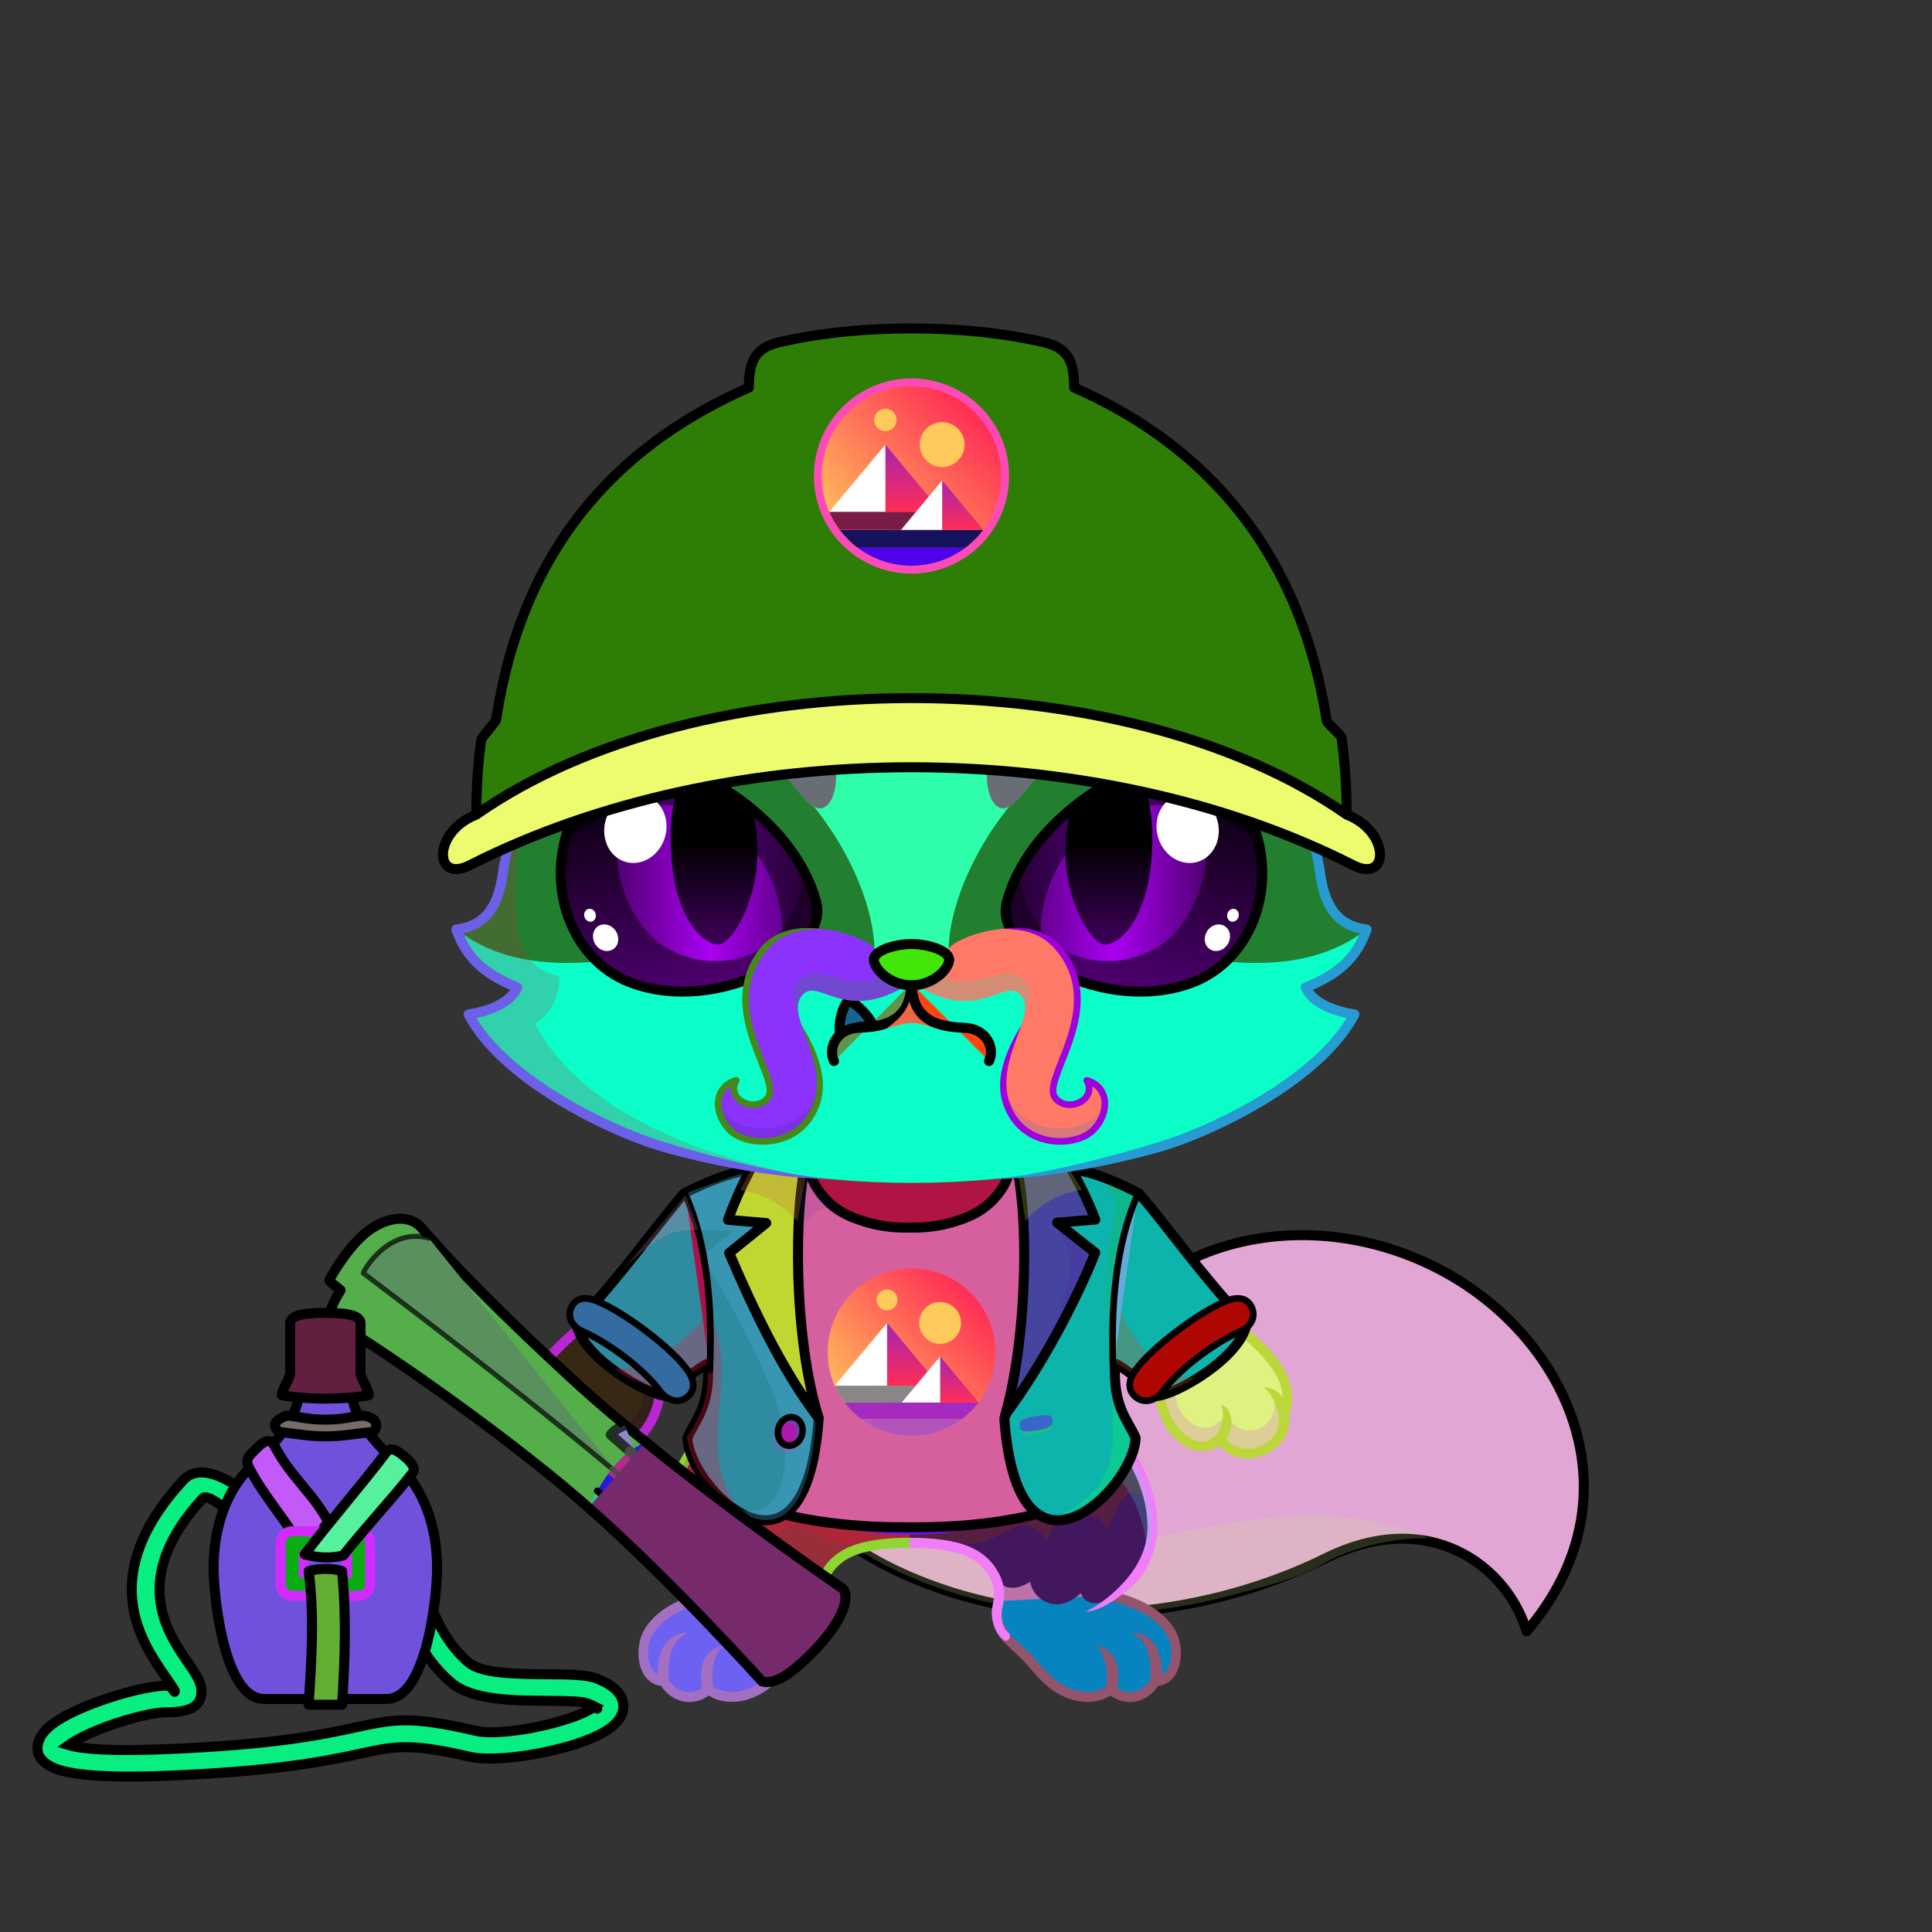 <svg xmlns="http://www.w3.org/2000/svg" xmlns:xlink="http://www.w3.org/1999/xlink" style="shape-rendering:geometricPrecision; text-rendering:geometricPrecision; image-rendering:optimizeQuality; fill-rule:evenodd; clip-rule:evenodd" version="1.1" viewBox="0 0 29000 29000" xml:space="preserve"><rect x="0" y="0" width="29000" height="29000" fill="#333333" stroke="none"/><defs><style type="text/css">.BraceletSteel-Mediumfil57new {fill:url(#BraceletSteel-Mediumid666new);fill-rule:nonzero}
.BraceletSteel-Mediumstr4new {stroke:black;stroke-width:100}
.BraceletSteel-Mediumfil58new {fill:url(#BraceletSteel-Mediumid686new);fill-rule:nonzero}
.Tail-Fox0fil7 {fill:url(#Tail-Fox0id34)}
.Tail-Fox0fil8 {fill:black;fill-opacity:0.2}
.Tail-Fox0fil0 {fill:none}
.Tail-Fox0str0 {stroke:black;stroke-width:150;stroke-linecap:round;stroke-linejoin:round}
.RightFoot-Fox0fil20 {fill:url(#RightFoot-Fox0id163)}
.RightFoot-Fox0fil8 {fill:black;fill-opacity:0.2}
.RightFoot-Fox0fil0 {fill:none}
.RightFoot-Fox0fil18 {fill:black;fill-rule:nonzero}
.RightLeg-Fox4fil23 {fill:url(#RightLeg-Fox4id41)}
.RightLeg-Fox4fil27 {fill:#fcfdff;fill-opacity:0.4}
.RightLeg-Fox4fil18 {fill:black;fill-rule:nonzero}
.RightLeg-Fox4fil8 {fill:black;fill-opacity:0.2}
.LeftFoot-Fox0fil29 {fill:url(#LeftFoot-Fox0id166)}
.LeftFoot-Fox0fil8 {fill:black;fill-opacity:0.2}
.LeftFoot-Fox0fil0 {fill:none}
.LeftFoot-Fox0fil18 {fill:black;fill-rule:nonzero}
.LeftLeg-Fox4fil32 {fill:url(#LeftLeg-Fox4id44)}
.LeftLeg-Fox4fil27 {fill:#fcfdff;fill-opacity:0.4}
.LeftLeg-Fox4fil18 {fill:black;fill-rule:nonzero}
.LeftLeg-Fox4fil8 {fill:black;fill-opacity:0.2}
.RightHand-Fox2fil34 {fill:url(#RightHand-Fox2id128)}
.RightHand-Fox2fil36 {fill:url(#RightHand-Fox2id105)}
.RightHand-Fox2fil8 {fill:black;fill-opacity:0.2}
.RightHand-Fox2fil0 {fill:none}
.RightHand-Fox2str0 {stroke:black;stroke-width:150;stroke-linecap:round;stroke-linejoin:round}
.RightPaw-Fox0fil39 {fill:url(#RightPaw-Fox0id92)}
.RightPaw-Fox0fil8 {fill:black;fill-opacity:0.2}
.RightPaw-Fox0fil18 {fill:black;fill-rule:nonzero}
.LeftHand-Fox2fil44 {fill:url(#LeftHand-Fox2id144)}
.LeftHand-Fox2fil46 {fill:url(#LeftHand-Fox2id125)}
.LeftHand-Fox2fil8 {fill:black;fill-opacity:0.2}
.LeftHand-Fox2fil0 {fill:none}
.LeftHand-Fox2str0 {stroke:black;stroke-width:150;stroke-linecap:round;stroke-linejoin:round}
.LeftPaw-Fox0fil48 {fill:url(#LeftPaw-Fox0id151)}
.LeftPaw-Fox0fil8 {fill:black;fill-opacity:0.2}
.LeftPaw-Fox0fil18 {fill:black;fill-rule:nonzero}
.Body-Fox6fil53 {fill:url(#Body-Fox6id192)}
.Body-Fox6fil8 {fill:black;fill-opacity:0.2}
.Body-Fox6fil18 {fill:black;fill-rule:nonzero}
.Body-Fox6fil60 {fill:url(#Body-Fox6id50)}
.Head-Fox5fil136 {fill:url(#Head-Fox5id113)}
.Head-Fox5fil137 {fill:url(#Head-Fox5id143)}
.Head-Fox5fil138 {fill:url(#Head-Fox5id80)}
.Head-Fox5fil8 {fill:black;fill-opacity:0.2}
.Head-Fox5fil18 {fill:black;fill-rule:nonzero}
.Mouth-Fox9fil2 {fill:black}
.Mouth-Fox9fil0 {fill:none}
.Mouth-Fox9str0 {stroke:black;stroke-width:150;stroke-linecap:round;stroke-linejoin:round}
.Mouth-Fox9fil142 {fill:white}
.Eyes-Fox9fil150 {fill:#d3dbe9}
.Eyes-Fox9fil4 {fill:black;fill-opacity:0.502}
.Eyes-Fox9fil200 {fill:url(#Eyes-Fox9id174)}
.Eyes-Fox9fil201 {fill:url(#Eyes-Fox9id25)}
.Eyes-Fox9fil202 {fill:url(#Eyes-Fox9id23)}
.Eyes-Fox9fil142 {fill:white}
.Eyes-Fox9fil203 {fill:url(#Eyes-Fox9id173)}
.Eyes-Fox9fil204 {fill:url(#Eyes-Fox9id26)}
.Eyes-Fox9fil205 {fill:url(#Eyes-Fox9id102)}
.Eyes-Fox9fil0 {fill:none}
.Eyes-Fox9str1 {stroke:black;stroke-width:150}
.Moustache-Fox4fil207 {fill:url(#Moustache-Fox4id52)}
.Moustache-Fox4fil8 {fill:black;fill-opacity:0.2}
.Moustache-Fox4fil18 {fill:black;fill-rule:nonzero}
.Moustache-Fox4fil208 {fill:url(#Moustache-Fox4id51)}
.Nose-Fox0fil215 {fill:url(#Nose-Fox0id189)}
.Nose-Fox0str0 {stroke:black;stroke-width:150;stroke-linecap:round;stroke-linejoin:round}
.AccessoryFlaskWithWaterfil79 {fill:url(#AccessoryFlaskWithWaterid23)}
.AccessoryFlaskWithWaterfil1 {fill:black;fill-opacity:0.2}
.AccessoryFlaskWithWaterfil80 {fill:url(#AccessoryFlaskWithWaterid4)}
.AccessoryFlaskWithWaterfil48 {fill:white;fill-opacity:0.502}
.AccessoryFlaskWithWaterfil82 {fill:url(#AccessoryFlaskWithWaterid30)}
.AccessoryFlaskWithWaterfil15 {fill:black}
.AccessoryFlaskWithWaterfil78 {fill:url(#AccessoryFlaskWithWaterid25)}
.AccessoryFlaskWithWaterstr1 {stroke:black;stroke-width:150}
.AccessoryFlaskWithWaterfil2 {fill:none}
.AccessoryFlaskWithWaterstr4 {stroke:black;stroke-width:150}
.AccessoryFlaskWithWaterstr3 {stroke:black;stroke-width:150;stroke-linecap:round;stroke-linejoin:round}
.AccessoryFlaskWithWaterfil81 {fill:url(#AccessoryFlaskWithWaterid81)}
.AccessoryFlaskWithWaterstr0 {stroke:black;stroke-width:150;stroke-linecap:round;stroke-linejoin:round}
.AccessoryFlaskWithWaterfil83 {fill:url(#AccessoryFlaskWithWaterid79)}
.AccessoryFlaskWithWaterfil84 {fill:url(#AccessoryFlaskWithWaterid16)}
.AccessoryFlaskWithWaterfil85 {fill:url(#AccessoryFlaskWithWaterid13)}
.NecklaceDCL-Mediumfil98 {fill:url(#NecklaceDCL-Mediumid109)}
.NecklaceDCL-Mediumfil71 {fill:white;fill-opacity:0.2}
.NecklaceDCL-Mediumfil72 {fill:#44474A;fill-opacity:0.302}
.NecklaceDCL-Mediumfil73 {fill:#44474A;fill-opacity:0.251}
.NecklaceDCL-Mediumfil74 {fill:#DCE3ED}
.NecklaceDCL-Mediumfil76 {fill:black;fill-rule:nonzero}
.NecklaceDCL-Mediumfil99 {fill:url(#NecklaceDCL-Mediumid85)}
.NecklaceDCL-Mediumfil100 {fill:url(#NecklaceDCL-Mediumid86)}
.NecklaceDCL-Mediumfil79 {fill:white}
.NecklaceDCL-Mediumfil80 {fill:#FC9965}
.NecklaceDCL-Mediumfil81 {fill:#FF2D55}
.NecklaceDCL-Mediumfil101 {fill:url(#NecklaceDCL-Mediumid79)}
.NecklaceDCL-Mediumfil83 {fill:#FFBC5B}
.NecklaceDCL-Mediumfil84 {fill:#FFC95B}
.NecklaceDCL-Mediumfil102 {fill:url(#NecklaceDCL-Mediumid78)}
.NecklaceDCL-Mediumfil103 {fill:black;fill-opacity:0.302}
.NecklaceDCL-Mediumfil104 {fill:url(#NecklaceDCL-Mediumid80)}
.NecklaceDCL-Mediumfil106 {fill:white;fill-opacity:0.38}
.NecklaceDCL-Mediumfil107 {fill:white;fill-opacity:0.302}
.NecklaceDCL-Mediumfil108 {fill:url(#NecklaceDCL-Mediumid105)}
.NecklaceDCL-Mediumfil109 {fill:white;fill-opacity:0.2}
.NecklaceDCL-Mediumfil110 {fill:url(#NecklaceDCL-Mediumid111)}
.NecklaceDCL-Mediumfil111 {fill:white;fill-opacity:0.502}
.NecklaceDCL-Mediumfil112 {fill:black;fill-opacity:0.502}
.NecklaceDCL-Mediumfil113 {fill:black;fill-opacity:0.2}
.NecklaceDCL-Mediumfil97 {fill:black;fill-opacity:0.102}
.NecklaceDCL-Mediumfil75 {fill:none}
.NecklaceDCL-Mediumstr4 {stroke:#7B8494;stroke-width:75;stroke-linejoin:round;stroke-miterlimit:22.926;stroke-opacity:0.639}
.NecklaceDCL-Mediumfil2 {fill:none}
.NecklaceDCL-Mediumstr5 {stroke:#7B8494;stroke-width:75;stroke-linejoin:round;stroke-miterlimit:22.926}
.NecklaceDCL-Mediumstr1 {stroke:black;stroke-width:150;stroke-linecap:round;stroke-linejoin:round;stroke-miterlimit:22.926}
.NecklaceDCL-Mediumstr6 {stroke:black;stroke-width:150;stroke-linecap:round;stroke-linejoin:round;stroke-miterlimit:22.926}
.NecklaceDCL-Mediumfil105 {fill:url(#NecklaceDCL-Mediumid81)}
.NecklaceDCL-Mediumstr7 {stroke:black;stroke-width:100;stroke-linecap:round;stroke-linejoin:round;stroke-miterlimit:22.926}
.WeaponDCL-Mediumfil131 {fill:url(#WeaponDCL-Mediumid63)}
.WeaponDCL-Mediumfil132 {fill:url(#WeaponDCL-Mediumid67)}
.WeaponDCL-Mediumfil125 {fill:white;fill-opacity:0.831}
.WeaponDCL-Mediumfil14 {fill:black;fill-opacity:0.2}
.WeaponDCL-Mediumfil97 {fill:black;fill-opacity:0.102}
.WeaponDCL-Mediumfil133 {fill:url(#WeaponDCL-Mediumid74)}
.WeaponDCL-Mediumfil129 {fill:white;fill-opacity:0.6}
.WeaponDCL-Mediumfil134 {fill:url(#WeaponDCL-Mediumid72)}
.WeaponDCL-Mediumfil2 {fill:none}
.WeaponDCL-Mediumstr2 {stroke:black;stroke-width:100;stroke-linecap:round;stroke-linejoin:round;stroke-miterlimit:22.926}
.WeaponDCL-Mediumfil126 {fill:none}
.WeaponDCL-Mediumstr8 {stroke:#4B4B4B;stroke-width:150;stroke-linecap:round;stroke-linejoin:round;stroke-miterlimit:22.926}
.WeaponDCL-Mediumstr9 {stroke:#4B4B4B;stroke-width:100;stroke-linecap:round;stroke-linejoin:round;stroke-miterlimit:22.926}
.WeaponDCL-Mediumstr1 {stroke:black;stroke-width:150;stroke-linecap:round;stroke-linejoin:round;stroke-miterlimit:22.926}
.WeaponDCL-Mediumfil127 {fill:none}
.WeaponDCL-Mediumstr10 {stroke:black;stroke-width:75;stroke-linecap:round;stroke-linejoin:round;stroke-miterlimit:22.926;stroke-opacity:0.702}
.WeaponDCL-Mediumstr11 {stroke:black;stroke-width:150;stroke-linecap:round;stroke-linejoin:round;stroke-miterlimit:22.926;stroke-opacity:0.702}
.WeaponDCL-Mediumstr12 {stroke:#4B4B4B;stroke-width:75;stroke-linecap:round;stroke-linejoin:round;stroke-miterlimit:22.926}
.HatDCL-Mediumfil150 {fill:url(#HatDCL-Mediumid0)}
.HatDCL-Mediumfil140 {fill:#BA0000;fill-opacity:0.4}
.HatDCL-Mediumfil141 {fill:white;fill-opacity:0.502}
.HatDCL-Mediumfil142 {fill:#BA0000;fill-opacity:0.302}
.HatDCL-Mediumfil129 {fill:white;fill-opacity:0.6}
.HatDCL-Mediumfil143 {fill:#730000;fill-opacity:0.349}
.HatDCL-Mediumfil144 {fill:white;fill-opacity:0.302}
.HatDCL-Mediumfil151 {fill:url(#HatDCL-Mediumid1)}
.HatDCL-Mediumfil152 {fill:url(#HatDCL-Mediumid114)}
.HatDCL-Mediumfil153 {fill:url(#HatDCL-Mediumid93)}
.HatDCL-Mediumfil154 {fill:url(#HatDCL-Mediumid101)}
.HatDCL-Mediumfil79 {fill:white}
.HatDCL-Mediumfil80 {fill:#FC9965}
.HatDCL-Mediumfil81 {fill:#FF2D55}
.HatDCL-Mediumfil155 {fill:url(#HatDCL-Mediumid89)}
.HatDCL-Mediumfil83 {fill:#FFBC5B}
.HatDCL-Mediumfil84 {fill:#FFC95B}
.HatDCL-Mediumfil2 {fill:none}
.HatDCL-Mediumstr13 {stroke:black;stroke-width:150;stroke-linecap:round;stroke-linejoin:round;stroke-miterlimit:22.926}
</style><linearGradient gradientUnits="userSpaceOnUse" id="BraceletSteel-Mediumid666new" x1="8808.47" x2="10149.2" xlink:href="#BraceletSteel-Mediumid663new" y1="19708.3" y2="20807.9">
  </linearGradient><linearGradient gradientUnits="userSpaceOnUse" id="BraceletSteel-Mediumid686new" x1="18555.4" x2="17214.7" xlink:href="#BraceletSteel-Mediumid663new" y1="19708.3" y2="20807.9">
  </linearGradient><linearGradient gradientUnits="objectBoundingBox" id="Tail-Fox0id34" x1="11.014%" x2="88.986%" y1="16.721%" y2="83.279%">
   <stop offset="0" style="stop-opacity:1; stop-color:#c7d0d9"/>
   <stop offset="0.541" style="stop-opacity:1; stop-color:#f7fbff"/>
   <stop offset="1" style="stop-opacity:1; stop-color:#ffffff"/>
  </linearGradient><linearGradient gradientUnits="userSpaceOnUse" id="RightFoot-Fox0id163" x1="16304.9" x2="16304.9" xlink:href="#RightFoot-Fox0id14" y1="23252.2" y2="25473.4">
  </linearGradient><linearGradient gradientUnits="objectBoundingBox" id="RightLeg-Fox4id41" x1="23.32%" x2="76.68%" y1="93.65%" y2="6.35%">
   <stop offset="0" style="stop-opacity:1; stop-color:#ffffff"/>
   <stop offset="0.2" style="stop-opacity:1; stop-color:#ffffff"/>
   <stop offset="1" style="stop-opacity:1; stop-color:#f7fbff"/>
  </linearGradient><linearGradient gradientUnits="userSpaceOnUse" id="LeftFoot-Fox0id166" x1="11002.8" x2="11002.8" xlink:href="#LeftFoot-Fox0id14" y1="23252.1" y2="25473.4">
  </linearGradient><linearGradient gradientUnits="objectBoundingBox" id="LeftLeg-Fox4id44" x1="76.68%" x2="23.32%" xlink:href="#LeftLeg-Fox4id41" y1="93.65%" y2="6.35%">
  </linearGradient><linearGradient gradientUnits="objectBoundingBox" id="RightHand-Fox2id128" x1="19.715%" x2="80.285%" y1="10.418%" y2="89.581%">
   <stop offset="0" style="stop-opacity:1; stop-color:#c7d0d9"/>
   <stop offset="0.02" style="stop-opacity:1; stop-color:#c7d0d9"/>
   <stop offset="0.722" style="stop-opacity:1; stop-color:#f7fbff"/>
   <stop offset="1" style="stop-opacity:1; stop-color:#f7fbff"/>
  </linearGradient><linearGradient gradientUnits="userSpaceOnUse" id="RightHand-Fox2id105" x1="16599.7" x2="17085.6" xlink:href="#RightHand-Fox2id0" y1="19453.2" y2="20462.8">
  </linearGradient><linearGradient gradientUnits="userSpaceOnUse" id="RightPaw-Fox0id92" x1="18753.4" x2="17671.1" y1="21628.2" y2="19462.6">
   <stop offset="0" style="stop-opacity:1; stop-color:#ffffff"/>
   <stop offset="1" style="stop-opacity:1; stop-color:#c7d0d9"/>
  </linearGradient><linearGradient gradientUnits="objectBoundingBox" id="LeftHand-Fox2id144" x1="80.285%" x2="19.715%" xlink:href="#LeftHand-Fox2id128" y1="10.418%" y2="89.581%">
  </linearGradient><linearGradient gradientUnits="userSpaceOnUse" id="LeftHand-Fox2id125" x1="10707.7" x2="10222.3" xlink:href="#LeftHand-Fox2id0" y1="19453.1" y2="20462.8">
  </linearGradient><linearGradient gradientUnits="userSpaceOnUse" id="LeftPaw-Fox0id151" x1="8539.59" x2="9651.19" xlink:href="#LeftPaw-Fox0id92" y1="21657.5" y2="19433.3">
  </linearGradient><linearGradient gradientUnits="objectBoundingBox" id="Body-Fox6id192" x1="50%" x2="50%" y1="0%" y2="100%">
   <stop offset="0" style="stop-opacity:1; stop-color:#c7d0d9"/>
   <stop offset="0.102" style="stop-opacity:1; stop-color:#c7d0d9"/>
   <stop offset="0.522" style="stop-opacity:1; stop-color:#f7fbff"/>
   <stop offset="1" style="stop-opacity:1; stop-color:#ffffff"/>
  </linearGradient><linearGradient gradientUnits="userSpaceOnUse" id="Body-Fox6id50" x1="13639.7" x2="13639.7" y1="17471.4" y2="22339.9">
   <stop offset="0" style="stop-opacity:1; stop-color:#e4e9f2"/>
   <stop offset="0.059" style="stop-opacity:1; stop-color:#e4e9f2"/>
   <stop offset="0.51" style="stop-opacity:1; stop-color:#fcfdff"/>
   <stop offset="1" style="stop-opacity:1; stop-color:#fcfdff"/>
  </linearGradient><linearGradient gradientUnits="userSpaceOnUse" id="Head-Fox5id113" x1="13681.9" x2="13681.9" xlink:href="#Head-Fox5id94" y1="17555.5" y2="7384.8">
  </linearGradient><linearGradient gradientUnits="userSpaceOnUse" id="Head-Fox5id143" x1="13681.9" x2="13681.9" xlink:href="#Head-Fox5id75" y1="17756" y2="10913.5">
  </linearGradient><linearGradient gradientUnits="userSpaceOnUse" id="Head-Fox5id80" x1="13681.9" x2="13681.9" y1="13952.3" y2="17755.4">
   <stop offset="0" style="stop-opacity:1; stop-color:#fcfdff"/>
   <stop offset="0.42" style="stop-opacity:1; stop-color:#fcfdff"/>
   <stop offset="1" style="stop-opacity:1; stop-color:#e4e9f2"/>
  </linearGradient><linearGradient gradientUnits="userSpaceOnUse" id="Eyes-Fox9id174" x1="10692.8" x2="9987.82" xlink:href="#Eyes-Fox9id11" y1="14899.5" y2="11363.2">
  </linearGradient><linearGradient gradientUnits="userSpaceOnUse" id="Eyes-Fox9id25" x1="9252.67" x2="12054.6" xlink:href="#Eyes-Fox9id4" y1="12956.5" y2="12956.5">
  </linearGradient><linearGradient gradientUnits="userSpaceOnUse" id="Eyes-Fox9id23" x1="10718.3" x2="10718.3" xlink:href="#Eyes-Fox9id3" y1="11567.3" y2="14177.8">
  </linearGradient><linearGradient gradientUnits="userSpaceOnUse" id="Eyes-Fox9id173" x1="16671" x2="17376" xlink:href="#Eyes-Fox9id11" y1="14899.5" y2="11363.2">
  </linearGradient><linearGradient gradientUnits="userSpaceOnUse" id="Eyes-Fox9id26" x1="15309.3" x2="18111.2" xlink:href="#Eyes-Fox9id4" y1="12956.5" y2="12956.5">
  </linearGradient><linearGradient gradientUnits="userSpaceOnUse" id="Eyes-Fox9id102" x1="16645.5" x2="16645.5" xlink:href="#Eyes-Fox9id3" y1="11567.3" y2="14177.8">
  </linearGradient><linearGradient gradientUnits="userSpaceOnUse" id="Moustache-Fox4id52" x1="13411.6" x2="10914.5" xlink:href="#Moustache-Fox4id51" y1="14690.1" y2="16381.9">
  </linearGradient><linearGradient gradientUnits="userSpaceOnUse" id="Nose-Fox0id189" x1="13681.9" x2="13681.9" y1="14170" y2="14789.2">
   <stop offset="0" style="stop-opacity:1; stop-color:#FFCCCC"/>
   <stop offset="1" style="stop-opacity:1; stop-color:#453F2C"/>
  </linearGradient><linearGradient gradientUnits="userSpaceOnUse" id="AccessoryFlaskWithWaterid23" x1="3205.91" x2="6561.17" y1="23126.1" y2="23126.1">
   <stop offset="0" style="stop-opacity:1; stop-color:#865126"/>
   <stop offset="0.149" style="stop-opacity:1; stop-color:#734F25"/>
   <stop offset="0.412" style="stop-opacity:1; stop-color:#4F341B"/>
   <stop offset="0.761" style="stop-opacity:1; stop-color:#BA833C"/>
   <stop offset="1" style="stop-opacity:1; stop-color:#855819"/>
  </linearGradient><linearGradient gradientUnits="userSpaceOnUse" id="AccessoryFlaskWithWaterid4" x1="4230.39" x2="5536.69" y1="20350.8" y2="20350.8">
   <stop offset="0" style="stop-opacity:1; stop-color:#424D4A"/>
   <stop offset="0.259" style="stop-opacity:1; stop-color:#707A78"/>
   <stop offset="0.451" style="stop-opacity:1; stop-color:#4C5654"/>
   <stop offset="0.69" style="stop-opacity:1; stop-color:#DFE9EB"/>
   <stop offset="1" style="stop-opacity:1; stop-color:#A4ADAB"/>
  </linearGradient><linearGradient gradientUnits="userSpaceOnUse" id="AccessoryFlaskWithWaterid30" x1="4716.11" x2="5050.97" y1="23904.1" y2="23034.9">
   <stop offset="0" style="stop-opacity:1; stop-color:#4D4B42"/>
   <stop offset="0.169" style="stop-opacity:1; stop-color:#707A78"/>
   <stop offset="0.341" style="stop-opacity:1; stop-color:#4C5654"/>
   <stop offset="0.569" style="stop-opacity:1; stop-color:#DFE9EB"/>
   <stop offset="1" style="stop-opacity:1; stop-color:#838577"/>
  </linearGradient><linearGradient gradientUnits="userSpaceOnUse" id="AccessoryFlaskWithWaterid25" x1="5672.23" x2="4247.15" y1="27034.1" y2="21734.6">
   <stop offset="0" style="stop-opacity:1; stop-color:#8A7A6E"/>
   <stop offset="0.259" style="stop-opacity:1; stop-color:#413836"/>
   <stop offset="0.651" style="stop-opacity:1; stop-color:#3B3332"/>
   <stop offset="1" style="stop-opacity:1; stop-color:#AB9780"/>
  </linearGradient><linearGradient gradientUnits="userSpaceOnUse" id="AccessoryFlaskWithWaterid81" x1="4549.26" x2="4088.46" y1="23238.9" y2="21722.7">
   <stop offset="0" style="stop-opacity:1; stop-color:#12131C"/>
   <stop offset="0.369" style="stop-opacity:1; stop-color:#3B3332"/>
   <stop offset="1" style="stop-opacity:1; stop-color:#AB9780"/>
  </linearGradient><linearGradient gradientUnits="userSpaceOnUse" id="AccessoryFlaskWithWaterid79" x1="4867.21" x2="5918.47" xlink:href="#AccessoryFlaskWithWaterid16" y1="23175.3" y2="21958.8">
  </linearGradient><linearGradient gradientUnits="userSpaceOnUse" id="AccessoryFlaskWithWaterid13" x1="4125.86" x2="5646.78" xlink:href="#AccessoryFlaskWithWaterid4" y1="21404.4" y2="21404.4">
  </linearGradient><linearGradient gradientUnits="userSpaceOnUse" id="NecklaceDCL-Mediumid109" x1="12087.71" x2="23821.59" xlink:href="#NecklaceDCL-Mediumid104" y1="24601.07" y2="16219.02">
  </linearGradient><linearGradient gradientUnits="userSpaceOnUse" id="NecklaceDCL-Mediumid85" x1="14571.15" x2="12792.46" y1="19408.31" y2="21187">
   <stop offset="0" style="stop-opacity:1; stop-color:#FF2D55"/>
   <stop offset="1" style="stop-opacity:1; stop-color:#FFBC5B"/>
  </linearGradient><linearGradient gradientUnits="userSpaceOnUse" id="NecklaceDCL-Mediumid86" x1="13708.03" x2="13708.03" xlink:href="#NecklaceDCL-Mediumid79" y1="19857.32" y2="20800.63">
  </linearGradient><linearGradient gradientUnits="userSpaceOnUse" id="NecklaceDCL-Mediumid78" x1="10351.08" x2="10561.32" y1="22919.89" y2="17503.06">
   <stop offset="0" style="stop-opacity:1; stop-color:#323F3B"/>
   <stop offset="0.259" style="stop-opacity:1; stop-color:#3B6353"/>
   <stop offset="0.651" style="stop-opacity:1; stop-color:#8AC6AE"/>
   <stop offset="1" style="stop-opacity:1; stop-color:#4C7267"/>
  </linearGradient><linearGradient gradientUnits="userSpaceOnUse" id="NecklaceDCL-Mediumid80" x1="18303.39" x2="15528.21" y1="22079.45" y2="18378.03">
   <stop offset="0" style="stop-opacity:1; stop-color:#323F3B"/>
   <stop offset="0.259" style="stop-opacity:1; stop-color:#3B6353"/>
   <stop offset="0.651" style="stop-opacity:1; stop-color:#85BCA8"/>
   <stop offset="1" style="stop-opacity:1; stop-color:#4C7267"/>
  </linearGradient><linearGradient gradientUnits="userSpaceOnUse" id="NecklaceDCL-Mediumid105" x1="13337.21" x2="10360.39" y1="18378.04" y2="20076.85">
   <stop offset="0" style="stop-opacity:1; stop-color:#394743"/>
   <stop offset="0.302" style="stop-opacity:1; stop-color:#51826E"/>
   <stop offset="0.651" style="stop-opacity:1; stop-color:#273A35"/>
   <stop offset="1" style="stop-opacity:1; stop-color:#090A0A"/>
  </linearGradient><linearGradient gradientUnits="userSpaceOnUse" id="NecklaceDCL-Mediumid111" x1="16043.45" x2="14972.82" xlink:href="#NecklaceDCL-Mediumid105" y1="17877.75" y2="20564.83">
  </linearGradient><linearGradient gradientUnits="userSpaceOnUse" id="NecklaceDCL-Mediumid81" x1="11668.24" x2="12055.16" y1="21584.52" y2="21387.19">
   <stop offset="0" style="stop-opacity:1; stop-color:#111413"/>
   <stop offset="0.302" style="stop-opacity:1; stop-color:#232024"/>
   <stop offset="0.651" style="stop-opacity:1; stop-color:#384741"/>
   <stop offset="1" style="stop-opacity:1; stop-color:black"/>
  </linearGradient><linearGradient gradientUnits="userSpaceOnUse" id="WeaponDCL-Mediumid63" x1="10707.89" x2="6307.43" xlink:href="#WeaponDCL-Mediumid52" y1="21046.98" y2="26100.49">
  </linearGradient><linearGradient gradientUnits="userSpaceOnUse" id="WeaponDCL-Mediumid67" x1="5044.22" x2="11851.36" xlink:href="#WeaponDCL-Mediumid53" y1="23801.03" y2="21837.13">
  </linearGradient><linearGradient gradientUnits="userSpaceOnUse" id="WeaponDCL-Mediumid74" x1="10707.89" x2="6307.43" xlink:href="#WeaponDCL-Mediumid52" y1="21046.98" y2="26100.49">
  </linearGradient><linearGradient gradientUnits="userSpaceOnUse" id="WeaponDCL-Mediumid72" x1="5044.22" x2="11851.36" xlink:href="#WeaponDCL-Mediumid53" y1="23801.03" y2="21837.13">
  </linearGradient><linearGradient gradientUnits="userSpaceOnUse" id="HatDCL-Mediumid0" x1="10287.92" x2="17075.96" y1="12412.62" y2="4745.17">
   <stop offset="0" style="stop-opacity:1; stop-color:#FF9500"/>
   <stop offset="0.51" style="stop-opacity:1; stop-color:#FFCC00"/>
   <stop offset="1" style="stop-opacity:1; stop-color:#FFEF61"/>
  </linearGradient><linearGradient gradientUnits="userSpaceOnUse" id="HatDCL-Mediumid1" x1="13039.78" x2="14324.1" xlink:href="#HatDCL-Mediumid0" y1="13982.11" y2="9542.52">
  </linearGradient><linearGradient gradientUnits="userSpaceOnUse" id="HatDCL-Mediumid114" x1="14549.39" x2="12814.47" xlink:href="#HatDCL-Mediumid113" y1="5964.38" y2="8325.8">
  </linearGradient><linearGradient gradientUnits="userSpaceOnUse" id="HatDCL-Mediumid93" x1="14634.45" x2="12729.14" xlink:href="#HatDCL-Mediumid85" y1="6192.57" y2="8097.88">
  </linearGradient><linearGradient gradientUnits="userSpaceOnUse" id="HatDCL-Mediumid101" x1="13709.89" x2="13709.89" xlink:href="#HatDCL-Mediumid79" y1="6673.54" y2="7684">
  </linearGradient><linearGradient gradientUnits="userSpaceOnUse" id="HatDCL-Mediumid89" x1="14450.64" x2="14450.64" xlink:href="#HatDCL-Mediumid79" y1="7212.46" y2="7953.46">
  </linearGradient><linearGradient gradientUnits="userSpaceOnUse" id="BraceletSteel-Mediumid663new" x1="19208.4" x2="16994.4" y1="19855.6" y2="20661.5">
   <stop offset="0" style="stop-opacity:1; stop-color:#424352"/>
   <stop offset="0.11" style="stop-opacity:1; stop-color:#848690"/>
   <stop offset="0.251" style="stop-opacity:1; stop-color:#FFFFFC"/>
   <stop offset="0.471" style="stop-opacity:1; stop-color:#8D8F99"/>
   <stop offset="0.78" style="stop-opacity:1; stop-color:#16171A"/>
   <stop offset="1" style="stop-opacity:1; stop-color:#42444D"/>
  </linearGradient><linearGradient gradientUnits="userSpaceOnUse" id="RightFoot-Fox0id14" x1="15903.9" x2="21356.9" y1="9993.71" y2="4540.69">
   <stop offset="0" style="stop-opacity:1; stop-color:#c7d0d9"/>
   <stop offset="1" style="stop-opacity:1; stop-color:#ffffff"/>
  </linearGradient><linearGradient gradientUnits="userSpaceOnUse" id="LeftFoot-Fox0id14" x1="15903.9" x2="21356.9" y1="9993.71" y2="4540.69">
   <stop offset="0" style="stop-opacity:1; stop-color:#c7d0d9"/>
   <stop offset="1" style="stop-opacity:1; stop-color:#ffffff"/>
  </linearGradient><linearGradient gradientUnits="objectBoundingBox" id="LeftLeg-Fox4id41" x1="23.32%" x2="76.68%" y1="93.65%" y2="6.35%">
   <stop offset="0" style="stop-opacity:1; stop-color:#ffffff"/>
   <stop offset="0.2" style="stop-opacity:1; stop-color:#ffffff"/>
   <stop offset="1" style="stop-opacity:1; stop-color:#f7fbff"/>
  </linearGradient><linearGradient gradientUnits="userSpaceOnUse" id="RightHand-Fox2id0" x1="20255.9" x2="20255.9" y1="13203.8" y2="6228.15">
   <stop offset="0" style="stop-opacity:1; stop-color:#e4e9f2"/>
   <stop offset="1" style="stop-opacity:1; stop-color:#fcfdff"/>
  </linearGradient><linearGradient gradientUnits="objectBoundingBox" id="LeftHand-Fox2id128" x1="19.715%" x2="80.285%" y1="10.418%" y2="89.581%">
   <stop offset="0" style="stop-opacity:1; stop-color:#c7d0d9"/>
   <stop offset="0.02" style="stop-opacity:1; stop-color:#c7d0d9"/>
   <stop offset="0.722" style="stop-opacity:1; stop-color:#f7fbff"/>
   <stop offset="1" style="stop-opacity:1; stop-color:#f7fbff"/>
  </linearGradient><linearGradient gradientUnits="userSpaceOnUse" id="LeftHand-Fox2id0" x1="20255.9" x2="20255.9" y1="13203.8" y2="6228.15">
   <stop offset="0" style="stop-opacity:1; stop-color:#e4e9f2"/>
   <stop offset="1" style="stop-opacity:1; stop-color:#fcfdff"/>
  </linearGradient><linearGradient gradientUnits="userSpaceOnUse" id="LeftPaw-Fox0id92" x1="18753.4" x2="17671.1" y1="21628.2" y2="19462.6">
   <stop offset="0" style="stop-opacity:1; stop-color:#ffffff"/>
   <stop offset="1" style="stop-opacity:1; stop-color:#c7d0d9"/>
  </linearGradient><linearGradient gradientUnits="objectBoundingBox" id="Head-Fox5id94" x1="50%" x2="50%" y1="100%" y2="0%">
   <stop offset="0" style="stop-opacity:1; stop-color:#c7d0d9"/>
   <stop offset="0.4" style="stop-opacity:1; stop-color:#f7fbff"/>
   <stop offset="1" style="stop-opacity:1; stop-color:#ffffff"/>
  </linearGradient><linearGradient gradientUnits="userSpaceOnUse" id="Head-Fox5id75" x1="13682" x2="13682" y1="17756" y2="11596.6">
   <stop offset="0" style="stop-opacity:1; stop-color:#f7fbff"/>
   <stop offset="0.49" style="stop-opacity:1; stop-color:#ffffff"/>
   <stop offset="1" style="stop-opacity:1; stop-color:#ffffff"/>
  </linearGradient><linearGradient gradientUnits="userSpaceOnUse" id="Eyes-Fox9id11" x1="16664.8" x2="17411" y1="14898.5" y2="11291.1">
   <stop offset="0" style="stop-opacity:1; stop-color:#500073"/>
   <stop offset="1" style="stop-opacity:1; stop-color:black"/>
  </linearGradient><linearGradient gradientUnits="objectBoundingBox" id="Eyes-Fox9id4" x1="100%" x2="0%" y1="50%" y2="50%">
   <stop offset="0" style="stop-opacity:1; stop-color:#500073"/>
   <stop offset="0.502" style="stop-opacity:1; stop-color:#a900f2"/>
   <stop offset="1" style="stop-opacity:1; stop-color:#500073"/>
  </linearGradient><linearGradient gradientUnits="userSpaceOnUse" id="Eyes-Fox9id3" x1="16867.8" x2="16867.8" y1="11330.3" y2="14359.1">
   <stop offset="0" style="stop-opacity:1; stop-color:black"/>
   <stop offset="0.4" style="stop-opacity:1; stop-color:black"/>
   <stop offset="1" style="stop-opacity:1; stop-color:#3e0059"/>
  </linearGradient><linearGradient gradientUnits="userSpaceOnUse" id="Moustache-Fox4id51" x1="16449.3" x2="13952.3" y1="14690.1" y2="16381.9">
   <stop offset="0" style="stop-opacity:1; stop-color:#ffcabc"/>
   <stop offset="0.29" style="stop-opacity:1; stop-color:#ffcabc"/>
   <stop offset="1" style="stop-opacity:1; stop-color:#e6a593"/>
  </linearGradient><linearGradient gradientUnits="userSpaceOnUse" id="AccessoryFlaskWithWaterid16" x1="4702.91" x2="5106.95" y1="25411.2" y2="23727">
   <stop offset="0" style="stop-opacity:1; stop-color:#5B5C63"/>
   <stop offset="0.51" style="stop-opacity:1; stop-color:#665E59"/>
   <stop offset="1" style="stop-opacity:1; stop-color:#AB9B89"/>
  </linearGradient><linearGradient gradientUnits="userSpaceOnUse" id="NecklaceDCL-Mediumid104" x1="11927.63" x2="24839.76" y1="24560.53" y2="15719.91">
   <stop offset="0" style="stop-opacity:1; stop-color:#E7EFFE"/>
   <stop offset="0.361" style="stop-opacity:1; stop-color:#fcfdff"/>
   <stop offset="0.702" style="stop-opacity:1; stop-color:white"/>
   <stop offset="1" style="stop-opacity:1; stop-color:#CCD9F4"/>
  </linearGradient><linearGradient gradientUnits="userSpaceOnUse" id="NecklaceDCL-Mediumid79" x1="14399.55" x2="14399.55" y1="20360.41" y2="21052.18">
   <stop offset="0" style="stop-opacity:1; stop-color:#A524B3"/>
   <stop offset="1" style="stop-opacity:1; stop-color:#FF2D55"/>
  </linearGradient><linearGradient gradientUnits="userSpaceOnUse" id="WeaponDCL-Mediumid52" x1="11195.52" x2="7088.63" y1="21338.47" y2="26054.84">
   <stop offset="0" style="stop-opacity:1; stop-color:#8F9DB0"/>
   <stop offset="1" style="stop-opacity:1; stop-color:#ffffff"/>
  </linearGradient><linearGradient gradientUnits="userSpaceOnUse" id="WeaponDCL-Mediumid53" x1="5909.69" x2="12262.7" y1="23908.78" y2="22075.9">
   <stop offset="0" style="stop-opacity:1; stop-color:#8F9DB0"/>
   <stop offset="0.431" style="stop-opacity:1; stop-color:#E9EBEE"/>
   <stop offset="1" style="stop-opacity:1; stop-color:#ffffff"/>
  </linearGradient><linearGradient gradientUnits="userSpaceOnUse" id="HatDCL-Mediumid113" x1="14597.05" x2="12767.32" y1="5798.82" y2="8289.29">
   <stop offset="0" style="stop-opacity:1; stop-color:#EB7D00"/>
   <stop offset="0.388" style="stop-opacity:1; stop-color:#FFA900"/>
   <stop offset="1" style="stop-opacity:1; stop-color:#FFF599"/>
  </linearGradient><linearGradient gradientUnits="userSpaceOnUse" id="HatDCL-Mediumid85" x1="14571.15" x2="12792.46" y1="19408.31" y2="21187">
   <stop offset="0" style="stop-opacity:1; stop-color:#FF2D55"/>
   <stop offset="1" style="stop-opacity:1; stop-color:#FFBC5B"/>
  </linearGradient><linearGradient gradientUnits="userSpaceOnUse" id="HatDCL-Mediumid79" x1="14399.55" x2="14399.55" y1="20360.41" y2="21052.18">
   <stop offset="0" style="stop-opacity:1; stop-color:#A524B3"/>
   <stop offset="1" style="stop-opacity:1; stop-color:#FF2D55"/>
  </linearGradient></defs><g id="Tail-Fox0">
  <path class="Tail-Fox0fil7" d="M13378 20620c1430,1079 2131,881 3156,-587 1134,-1625 3409,-1910 5182,-921 1826,1018 2912,3368 1199,5375 -283,-960 -1569,-1990 -3117,-1031 -357,221 -801,354 -1321,495 -1328,360 -3054,471 -4808,-278 -1023,-437 -1733,-1068 -1863,-1800 -365,-262 1050,-1648 1572,-1253z" style="fill:#138982"/>
  <path class="Tail-Fox0fil0 Tail-Fox0str0" d="M13378 20620c1430,1079 2131,881 3156,-587 1134,-1625 3409,-1910 5182,-921 1826,1018 2912,3368 1199,5375 -283,-960 -1442,-1878 -3019,-1096 -1339,663 -3785,1324 -6227,282 -1023,-437 -1733,-1068 -1863,-1800 -365,-262 1050,-1648 1572,-1253z" style="fill:#e2a6d5"/>
  <path class="Tail-Fox0fil8" d="M21463 23091c-403,-22 -1129,99 -1617,390 -367,219 -846,326 -1377,468 -1325,354 -3056,468 -4800,-276 -967,-413 -1653,-999 -1836,-1680 4592,2785 6358,-193 9630,1098z" style="fill:#cce78b"/>
 </g><g id="RightFoot-Fox0">
  <path class="RightFoot-Fox0fil20" d="M17344 25232c-137,249 -447,331 -676,123 -79,82 -307,169 -584,76 -453,-152 -647,-627 -1039,-897 -210,-335 50,-672 -74,-810 206,-438 728,-491 1087,-467 300,20 870,160 658,684 145,50 358,135 465,193 170,92 294,217 379,350 158,246 119,748 -216,748z" style="fill:#bf72a9"/>
  <path class="RightFoot-Fox0fil8" d="M17344 25232c-137,249 -447,331 -676,123 -79,82 -307,169 -584,76 -453,-152 -647,-627 -1039,-897 -173,-120 -100,-408 -65,-624 13,30 63,32 85,19 1,85 -2,160 47,261 304,621 1402,1311 1539,663 237,396 662,243 605,-148 145,250 318,57 222,-294 143,96 177,309 171,486 -20,178 -119,335 -305,335z" style="fill:#cf1c81"/>
  <path class="RightFoot-Fox0fil0" d="M16657 23949c534,135 771,327 906,532 162,244 116,751 -219,751 -137,249 -447,331 -676,123 -79,82 -307,169 -584,76 -453,-152 -586,-562 -971,-844 -192,-140 -159,-401 -128,-554" style="fill:#0783bf"/>
  <path class="RightFoot-Fox0fil18" d="M17265 25213c0,3 0,7 0,10 -56,86 -141,149 -240,169 -80,16 -166,3 -246,-45l-11 -8c45,-255 18,-572 -319,-636 159,118 182,399 156,611 -40,33 -112,65 -206,77 -84,11 -184,6 -293,-31 -253,-85 -404,-261 -562,-447 -265,-311 -583,-400 -489,-864 8,-41 -26,-86 -55,-89 -23,-2 -77,17 -85,58 -113,558 212,630 523,995 171,201 335,392 625,490 130,43 251,50 353,37 104,-13 191,-49 250,-89l3 0c111,81 247,115 383,88 136,-28 255,-114 333,-234 144,-15 246,-113 298,-251 29,-74 42,-157 42,-240 0,-135 -36,-275 -103,-376 -73,-110 -173,-216 -325,-313 -137,-86 -316,-165 -558,-231l-100 128c258,65 447,144 584,231 133,84 219,176 282,271 50,76 77,183 77,290 0,66 -10,130 -31,185 -24,64 -62,112 -114,138 13,-317 -122,-634 -445,-624 209,111 299,298 273,700z" style="fill:#95546d"/>
 </g><g id="LeftFoot-Fox0">
  <path class="LeftFoot-Fox0fil29" d="M9963 25232c137,249 448,331 677,123 78,82 306,169 583,76 454,-152 648,-627 1039,-897 210,-335 -49,-672 75,-810 -206,-438 -729,-491 -1088,-467 -299,20 -869,160 -657,684 -145,50 -358,135 -465,193 -170,92 -294,217 -380,350 -158,246 -118,748 216,748z" style="fill:#1e653e"/>
  <path class="LeftFoot-Fox0fil8" d="M9963 25232c137,249 448,331 677,123 78,82 306,169 583,76 454,-152 648,-627 1039,-897 173,-120 101,-408 65,-624 -13,30 -63,32 -84,19 -2,85 1,160 -48,261 -303,621 -1401,1311 -1539,663 -236,396 -661,243 -605,-148 -144,250 -317,57 -221,-294 -143,96 -177,309 -171,486 19,178 118,335 304,335z" style="fill:#4fb5c5"/>
  <path class="LeftFoot-Fox0fil0" d="M10650 23949c-534,135 -770,327 -906,532 -161,244 -115,751 219,751 137,249 448,331 677,123 78,82 307,169 583,76 454,-152 587,-562 972,-844 192,-140 159,-401 128,-554" style="fill:#6d61f2"/>
  <path class="LeftFoot-Fox0fil18" d="M10042 25213c0,3 0,7 0,10 57,86 142,149 241,169 80,16 166,3 245,-45l12 -8c-45,-255 -19,-572 318,-636 -158,118 -181,399 -155,611 39,33 111,65 206,77 84,11 184,6 292,-31 254,-85 404,-261 562,-447 266,-311 584,-400 490,-864 -8,-41 26,-86 55,-89 22,-2 76,17 85,58 113,558 -213,630 -523,995 -172,201 -335,392 -625,490 -131,43 -252,50 -354,37 -103,-13 -190,-49 -250,-89l-3 0c-111,81 -247,115 -382,88 -137,-28 -256,-114 -333,-234 -144,-15 -246,-113 -299,-251 -28,-74 -41,-157 -41,-240 0,-135 35,-275 102,-376 73,-110 173,-216 326,-313 136,-86 316,-165 558,-231l100 128c-259,65 -447,144 -584,231 -133,84 -219,176 -282,271 -50,76 -77,183 -77,290 0,66 10,130 31,185 24,64 62,112 114,138 -13,-317 122,-634 445,-624 -209,111 -299,298 -274,700z" style="fill:#a26fc3"/>
 </g><g id="RightLeg-Fox4">
  <path class="RightLeg-Fox4fil23" d="M13654 20939c701,0 2353,-56 2710,226 302,239 937,901 935,1761 -1,258 -252,770 -502,975 -224,183 -478,247 -575,10 -338,335 -711,115 -758,-169 -304,192 -490,58 -579,-180 -114,-303 -830,-395 -1231,-402l0 -2221z" style="fill:#561f41"/>
  <path class="RightLeg-Fox4fil27" d="M17276 22642c15,92 23,187 23,284 -1,258 -252,770 -502,975 -224,183 -478,247 -575,10 -338,335 -711,115 -758,-169 -304,192 -490,58 -579,-180 -70,-184 -361,-290 -669,-347l13 -89c799,263 1015,-617 1481,-6 180,-505 839,-510 903,-134 208,-541 398,-788 597,-414 25,17 47,41 66,70z" style="fill:#230c89"/>
  <path class="RightLeg-Fox4fil18" d="M15057 24610c33,25 62,27 88,-6 25,-32 18,-79 -15,-104 -85,-66 -111,-236 -89,-338 34,-163 71,-342 -66,-579 0,-1 -1,-3 -2,-4 -100,-171 -247,-296 -460,-378 -208,-80 -506,-119 -859,-119l0 150c335,0 616,36 805,108 180,69 302,173 385,314 0,2 1,3 2,4 108,188 77,337 48,473 -32,154 43,385 163,479zm1227 -3463c175,139 478,451 693,860 144,272 248,587 247,919 -1,245 -87,464 -218,653 -154,223 -427,476 -707,613 326,-17 760,-427 830,-528 147,-211 244,-458 244,-738 2,-360 -110,-698 -263,-989 -227,-430 -547,-760 -734,-907l-92 117z" style="fill:#f17df9"/>
  <path class="RightLeg-Fox4fil8" d="M17192 23390c67,-148 106,-305 107,-464 2,-775 -541,-1451 -869,-1752 -191,187 -411,669 -270,926 596,-490 1139,823 1032,1290z" style="fill:#3bf8e2"/>
 </g><g id="LeftLeg-Fox4">
  <path class="LeftLeg-Fox4fil32" d="M13654 20939c-701,0 -2353,-56 -2710,226 -303,239 -938,901 -935,1761 1,258 251,770 501,975 225,183 478,247 576,10 338,335 710,115 758,-169 303,192 489,58 579,-180 114,-303 829,-395 1231,-402l0 -2221z" style="fill:#af2639"/>
  <path class="LeftLeg-Fox4fil27" d="M10031 22642c-14,92 -22,187 -22,284 1,258 251,770 501,975 225,183 478,247 576,10 338,335 710,115 758,-169 303,192 489,58 579,-180 69,-184 361,-290 669,-347l-13 -89c-799,263 -1015,-617 -1481,-6 -180,-505 -839,-510 -904,-134 -207,-541 -397,-788 -596,-414 -25,17 -48,41 -67,70z" style="fill:#7a373a"/>
  <path class="LeftLeg-Fox4fil18" d="M12251 24610c-33,25 -63,27 -88,-6 -25,-32 -19,-79 14,-104 85,-66 111,-236 90,-338 -34,-163 -72,-342 65,-579 1,-1 2,-3 3,-4 100,-171 246,-296 460,-378 208,-80 506,-119 859,-119l0 150c-335,0 -616,36 -806,108 -179,69 -302,173 -384,314 -1,2 -2,3 -2,4 -109,188 -77,337 -49,473 33,154 -42,385 -162,479zm-1227 -3463c-176,139 -478,451 -694,860 -143,272 -247,587 -246,919 0,245 86,464 217,653 155,223 428,476 708,613 -326,-17 -761,-427 -831,-528 -146,-211 -243,-458 -244,-738 -1,-360 110,-698 264,-989 226,-430 547,-760 733,-907l93 117z" style="fill:#8fd633"/>
  <path class="LeftLeg-Fox4fil8" d="M10116 23390c-67,-148 -107,-305 -107,-464 -2,-775 540,-1451 869,-1752 190,187 411,669 269,926 -595,-490 -1138,823 -1031,1290z" style="fill:#7c1171"/>
 </g><g id="RightHand-Fox2">
 <animateTransform additive="sum" attributeName="transform" dur="10" repeatCount="indefinite" type="translate" values="0;0 200;0;0 200;0;0 200;0;0 200;0"/>
  <path class="RightHand-Fox2fil34" d="M15438 17646c166,-72 204,-212 419,-180 1007,152 2171,1615 2590,2346 281,490 -618,1230 -886,986 -389,-355 -757,-565 -1090,-638 -348,-77 -727,-1837 -1033,-2514z" style="fill:#eaff85"/>
  <path class="RightHand-Fox2fil36" d="M16367 19346c365,34 521,406 744,525 170,106 257,596 177,698 -292,-201 -447,-316 -717,-389 -29,-256 -125,-681 -204,-834z" style="fill:#d8d005"/>
  <path class="RightHand-Fox2fil0 RightHand-Fox2str0" d="M15894 17470c1132,325 2053,1546 2505,2334m-838 994c-383,-350 -775,-593 -1110,-636" style="fill:#443f57"/>
  <path class="RightHand-Fox2fil8" d="M17390 20682c-242,-242 -554,-457 -866,-480 -152,-170 -246,-612 -157,-856 201,284 528,601 788,813 127,103 289,193 380,265 -29,81 -73,157 -144,221 0,12 -1,25 -1,37z" style="fill:#33cf2e"/>
 </g><g id="LeftHand-Fox2">
 <animateTransform additive="sum" attributeName="transform" dur="10" repeatCount="indefinite" type="translate" values="0;0 200;0;0 200;0;0 200;0;0 200;0"/>
  <path class="LeftHand-Fox2fil44" d="M11870 17646c-166,-72 -204,-212 -419,-180 -1007,152 -2171,1615 -2591,2346 -281,490 619,1230 887,986 388,-355 757,-565 1089,-638 349,-77 728,-1837 1034,-2514z" style="fill:#25e55e"/>
  <path class="LeftHand-Fox2fil46" d="M10940 19346c-364,34 -520,406 -743,525 -170,106 -257,596 -177,698 291,-201 447,-316 717,-389 29,-256 124,-681 203,-834z" style="fill:#20a4ae"/>
  <path class="LeftHand-Fox2fil0 LeftHand-Fox2str0" d="M11414 17470c-1133,325 -2053,1546 -2505,2334m838 994c382,-350 775,-593 1109,-636" style="fill:#899499"/>
  <path class="LeftHand-Fox2fil8" d="M9918 20682c242,-242 553,-457 866,-480 152,-170 245,-612 156,-856 -201,284 -527,601 -787,813 -127,103 -289,193 -380,265 29,81 73,157 144,221 0,12 1,25 1,37z" style="fill:#f70e38"/>
 </g><g id="Body-Fox6">
 <animateTransform additive="sum" attributeName="transform" dur="10" repeatCount="indefinite" type="translate" values="0;0 200;0;0 200;0;0 200;0;0 200;0"/>
  <path class="Body-Fox6fil53" d="M13654 23035c-1331,-3 -2731,-477 -2932,-1956 -143,-1051 441,-2541 1033,-3671 326,53 1001,53 1899,54 897,-1 1572,-1 1899,-54 591,1130 1176,2620 1033,3671 -202,1479 -1601,1953 -2932,1956z" style="fill:#6f15f5"/>
  <path class="Body-Fox6fil8" d="M12532 22906c-908,-225 -1666,-768 -1810,-1827 -69,-505 31,-1112 218,-1732 -261,1919 185,3039 1592,3559z" style="fill:#6866f0"/>
  <path class="Body-Fox6fil18" d="M11147 22100c-343,-354 -481,-873 -499,-1011 -34,-248 -29,-518 7,-802 17,-134 156,-771 285,-941 -140,680 -199,1317 -144,1723 41,304 111,608 351,1031z" style="fill:#51c254"/>
  <path class="Body-Fox6fil8" d="M14775 22906c908,-225 1667,-768 1811,-1827 69,-505 -31,-1112 -219,-1732 261,1919 -185,3039 -1592,3559z" style="fill:#48da9d"/>
  <path class="Body-Fox6fil18" d="M16160 22100c344,-354 481,-873 500,-1011 34,-248 28,-518 -8,-802 -17,-134 -155,-771 -285,-941 141,680 200,1317 145,1723 -42,304 -112,608 -352,1031z" style="fill:#c4d119"/>
  <path class="Body-Fox6fil60" d="M13560 17605c922,-4 1758,-23 1995,-121 129,444 477,434 613,967 88,344 -86,666 -286,808 -124,88 -416,144 -535,-68 123,108 309,-30 320,-137 15,-147 -191,-316 -370,-209 -626,375 779,1200 -208,1783 109,-350 -150,-569 -460,-585 -294,-14 -507,181 -547,392 -26,139 13,279 160,306 73,13 145,-37 145,-111 0,-142 -168,-209 -228,-82 16,-257 282,-310 456,-273 224,48 361,328 293,667 -110,551 -723,443 -787,818 -33,195 172,440 330,219 87,221 -149,381 -389,359 -827,-78 -636,-973 -986,-1223 -476,-340 -580,460 -140,382 -61,142 -288,253 -566,137 -378,-158 -505,-745 -92,-1155 193,-190 380,-364 392,-661 18,-469 -301,-518 -401,-487 -97,29 -174,144 -174,229 0,85 80,177 177,177 98,0 178,-79 178,-177 0,-32 -9,-62 -24,-88 87,81 141,215 129,350 -29,330 -555,513 -830,312 -678,-496 288,-1186 76,-1543 -79,-132 -248,-133 -361,-16 -92,94 -80,321 130,389 -305,42 -522,-233 -476,-478 97,-519 509,-609 483,-1015 308,16 1062,130 1983,134z" style="fill:#1b99c8"/>
 </g><g id="RightPaw-Fox0">
 <animateTransform additive="sum" attributeName="transform" dur="10" repeatCount="indefinite" type="translate" values="0;0 200;0;0 200;0;0 200;0;0 200;0"/>
  <path class="RightPaw-Fox0fil39" d="M17391 20645c-37,796 536,1303 918,955 300,471 1048,122 959,-347 241,-634 -518,-1244 -954,-1587 -129,-155 -206,-274 -278,-399 17,326 -300,151 -507,69 111,217 22,587 -418,535 95,134 203,471 26,573 52,47 227,170 254,201z" style="fill:#dff181"/>
  <path class="RightPaw-Fox0fil8" d="M17391 20645c-37,796 536,1303 918,955 300,471 1048,122 959,-347 15,-41 27,-81 34,-122 -52,-54 -116,-106 -195,-155 141,440 -471,730 -702,246 -315,467 -757,67 -766,-341 -3,-175 -7,-286 -49,-362 -49,-89 -173,-162 -359,-302 6,96 -18,184 -94,227 52,47 227,170 254,201z" style="fill:#d241ef"/>
  <path class="RightPaw-Fox0fil18" d="M18407 21599c103,-158 125,-439 -86,-523 72,118 25,376 -67,463 -134,127 -256,135 -418,31 -90,-58 -174,-151 -239,-271 -90,-168 -144,-386 -134,-638 1,-21 -7,-51 -23,-67 -51,-48 -201,-153 -251,-190 -33,-24 -85,-11 -108,21 -24,33 -10,73 22,96 42,31 171,138 213,169 -5,265 56,497 153,678 77,142 178,253 288,324 173,111 373,124 545,8 98,117 225,176 358,190 204,21 420,-68 557,-220 100,-112 156,-256 133,-414 223,-631 -399,-1134 -840,-1491 -102,-82 -130,-143 -201,-248 -22,-33 -232,-290 -265,-268 -34,22 -43,68 -20,101 87,129 149,222 187,282 64,98 106,165 207,248 346,280 842,694 831,1091 -51,-68 -153,-154 -273,-142 186,156 313,547 133,744 -107,116 -276,188 -434,172 -100,-10 -195,-56 -268,-146z" style="fill:#bbd73a"/>
 </g><g id="LeftPaw-Fox0">
 <animateTransform additive="sum" attributeName="transform" dur="10" repeatCount="indefinite" type="translate" values="0;0 200;0;0 200;0;0 200;0;0 200;0"/>
  <path class="LeftPaw-Fox0fil48" d="M9917 20645c36,796 -537,1303 -918,955 -300,471 -1048,122 -959,-347 -241,-634 518,-1244 954,-1587 129,-155 205,-274 278,-399 -17,326 300,151 507,69 -111,217 -23,587 418,535 -95,134 -204,471 -27,573 -51,47 -226,170 -253,201z" style="fill:#372715"/>
  <path class="LeftPaw-Fox0fil8" d="M9917 20645c36,796 -537,1303 -918,955 -300,471 -1048,122 -959,-347 -16,-41 -27,-81 -34,-122 52,-54 116,-106 194,-155 -140,440 472,730 703,246 315,467 757,67 765,-341 4,-175 8,-286 50,-362 49,-89 173,-162 359,-302 -6,96 17,184 93,227 -51,47 -226,170 -253,201z" style="fill:#200328"/>
  <path class="LeftPaw-Fox0fil18" d="M8901 21599c-104,-158 -125,-439 86,-523 -73,118 -25,376 67,463 134,127 256,135 418,31 90,-58 173,-151 238,-271 91,-168 145,-386 135,-638 -1,-21 6,-51 23,-67 51,-48 200,-153 251,-190 32,-24 84,-11 108,21 24,33 10,73 -23,96 -42,31 -170,138 -213,169 5,265 -55,497 -153,678 -76,142 -177,253 -287,324 -173,111 -373,124 -545,8 -98,117 -226,176 -358,190 -205,21 -421,-68 -557,-220 -100,-112 -156,-256 -133,-414 -223,-631 399,-1134 840,-1491 101,-82 130,-143 200,-248 23,-33 233,-290 266,-268 33,22 42,68 20,101 -87,129 -149,222 -187,282 -64,98 -106,165 -208,248 -346,280 -841,694 -830,1091 51,-68 153,-154 272,-142 -185,156 -312,547 -132,744 107,116 276,188 434,172 99,-10 195,-56 268,-146z" style="fill:#ba26d1"/>
 </g><g id="NecklaceDCL-Medium">
 <animateTransform additive="sum" attributeName="transform" dur="10" repeatCount="indefinite" type="translate" values="0;0 200;0;0 200;0;0 200;0;0 200;0"/>
  <g id="_2303220999696">
   <g>
    <g>
     <path class="NecklaceDCL-Mediumfil98" d="M17947.18 19009.19c-861.57,-947.73 -974.77,-1071.91 -2033.94,-1468 -42.86,0 -167.8,-3.57 -324.89,28.56 -153.51,28.56 -263.2,23.59 -523.82,95 -28.57,49.99 -122.6,301.31 -190.44,376.28 -167.79,174.93 -360.58,239.2 -546.24,296.32 -139.24,42.84 -357,92.82 -631.91,89.25 -14.19,0.18 -28.22,0.23 -42.11,0.13 -13.89,0.1 -27.92,0.05 -42.11,-0.13 -274.91,3.57 -492.67,-46.41 -631.91,-89.25 -185.66,-57.12 -378.45,-121.39 -546.24,-296.32 -67.84,-74.97 -161.87,-326.29 -190.44,-376.28 -260.62,-71.41 -370.31,-66.44 -523.82,-95 -157.09,-32.13 -282.03,-28.56 -324.89,-28.56 -1059.17,396.09 -1039.67,644.86 -1875.19,1573.84 101.98,225.24 111.33,365.9 343.44,597.93 399.84,389.16 747.44,488.6 824.09,585.74 -58.39,431.99 -86.26,773.75 -295.29,1201.81 -139.14,330.45 315.61,812.93 603.36,956.8 863.98,428.42 2056.4,471.25 2627.63,467.69l31.37 -0.05 31.37 0.05c571.23,3.56 1763.65,-39.27 2627.63,-467.69 192.8,-96.4 639.06,-335.6 685.47,-664.04 17.85,-121.39 -53.55,-224.93 -82.11,-292.76 -92.82,-239.2 -167.8,-528.38 -214.21,-699.75 -39.26,-142.8 -45.37,-237.86 -81.08,-502.06 76.65,-97.14 424.25,-196.58 824.09,-585.74 232.11,-232.03 400.21,-478.53 502.19,-703.77z" style="fill:#852268"/>
     <path class="NecklaceDCL-Mediumfil71" d="M16092.08 17639.06c0,0 1798.85,1088.36 1204.5,2083.29 536.03,-400.77 650.6,-713.16 650.6,-713.16 -588.69,-898.56 -1723.95,-1398.59 -1855.1,-1370.13z" style="fill:#d6869e"/>
     <path class="NecklaceDCL-Mediumfil72" d="M9881.47 19210.98c246.28,244.07 531.39,366.45 924.24,341.65 -113.79,-222.73 -297.35,-642.61 -397.91,-1193.54 87.11,130.05 344.93,744.98 532.32,873.09 -30.23,-416.49 -14.01,-537.59 -148.07,-880.42 281.44,277.96 355.49,511.38 350.02,761.95 -0.92,42.24 -112.14,248.83 -131.15,289.05 -81.09,139.32 -169.84,589.54 -234.44,753.6 -147.77,112.91 -579.31,-145.6 -882.71,-397.65 -979.02,-813.33 9.02,-746.26 -12.3,-547.73z" style="fill:#d87e37"/>
     <path class="NecklaceDCL-Mediumfil73" d="M16483.79 19552.63c113.79,-222.73 297.35,-642.61 397.91,-1193.54 -87.11,130.05 -344.93,744.98 -532.32,873.09 30.23,-416.49 14.01,-537.59 148.07,-880.42 -281.44,277.96 -355.49,511.38 -350.02,761.95 0.92,42.24 112.14,248.83 131.15,289.05 81.09,139.32 169.84,589.54 234.44,753.6 147.77,112.91 564.48,-164.62 882.71,-397.65 321.76,-235.61 279.84,-310.85 376.83,-574.9 46.22,-125.86 -149.08,-231.82 -219.13,-341.85 36.29,153.58 66.02,128.13 -32.24,245.47 -272.73,325.71 -583.01,493.88 -1037.4,465.2z" style="fill:#b30987"/>
     <path class="NecklaceDCL-Mediumfil74" d="M16740.7 20655.98c0,0 1.95,413.18 19.18,667.15 3,44.39 -156.09,583.55 -583.37,904.47 574.18,-322.39 702.68,-770.58 709.39,-718.96 17.25,132.64 92.28,270.41 92.28,270.41 0,0 -81.77,203.79 -353.29,414.63 -462.04,358.8 -1412.73,785.23 -2512.02,692.06 -453.44,-38.43 2812.87,-44.6 2494.86,-2612.48 -12.63,-102.02 132.23,496.18 132.97,382.72z" style="fill:#29a51f"/>
     <path class="NecklaceDCL-Mediumfil72" d="M11061.15 19386.03c-693.37,2522.41 2524.7,4149.96 5069.55,3111.37 -1697.27,718.6 -5139.84,600.31 -5835.45,-659.7 -5.81,-176.79 144.26,-366.9 178.46,-573.39 104.51,-631.04 414.34,-1554.49 587.44,-1878.28z" style="fill:#70f43a"/>
     <path class="NecklaceDCL-Mediumfil75 NecklaceDCL-Mediumstr4" d="M11877.63 17580.7c0,0 280.92,1065.54 1785.52,1069.86 1504.61,4.33 1823.1,-1109.93 1823.1,-1109.93" style="fill:#b01443"/>
     <path class="NecklaceDCL-Mediumfil2 NecklaceDCL-Mediumstr5" d="M16522.83 20002.94c0,0 397.42,-137.13 771.95,-478.14 127.39,-116 247.19,-262.25 352.96,-427.79" style="fill:#efd22f"/>
     <path class="NecklaceDCL-Mediumfil2 NecklaceDCL-Mediumstr5" d="M10841.05 20002.94c0,0 -397.42,-137.13 -771.95,-478.14 -131.36,-119.61 -254.63,-271.39 -362.8,-443.31" style="fill:#905774"/>
     <path class="NecklaceDCL-Mediumfil2 NecklaceDCL-Mediumstr5" d="M10479.36 21363.23c0,0 -89.37,1258.3 3202.31,1258.3 3291.67,0 3173.87,-1242.42 3173.87,-1242.42" style="fill:#e461fa"/>
     <path class="NecklaceDCL-Mediumfil2 NecklaceDCL-Mediumstr1" d="M9551.75 19190.95c579.21,-348.02 510.82,-997.89 1012.34,-1201.33 460.6,-186.83 954.1,-310.27 1598.75,-381.86 18.18,31.82 16.56,91.98 87.83,206.36 179.88,288.76 408,424.43 729.14,523.23 139.24,42.84 357,92.82 631.91,89.25 14.19,0.18 28.22,0.23 42.11,0.13 13.89,0.1 27.92,0.05 42.11,-0.13 274.91,3.57 492.67,-46.41 631.91,-89.25 321.14,-98.8 549.26,-234.47 729.14,-523.23 71.27,-114.38 69.65,-174.54 87.83,-206.36 628.77,-2.5 1215.69,194.19 1692.03,438.28 481.67,246.82 562.57,705.42 882.49,1143.4 -67.42,174.15 -78.14,366.62 -370.48,609.73 -359.17,298.7 -776.71,455.76 -778.12,466.76 103.87,446.72 46.89,724.31 244.9,1234.58 28.56,67.83 99.96,171.37 82.11,292.76 -46.41,328.44 -392.12,567.64 -584.92,664.04 -863.98,428.42 -2056.4,471.25 -2627.63,467.69l-31.37 -0.05 -31.37 0.05c-571.23,3.56 -1763.65,-39.27 -2627.63,-467.69 -249.44,-124.72 -650.56,-768.86 -599.95,-889.06 345.97,-599.31 274.57,-584.01 342.04,-1302.32 -1.41,-11 -418.96,-168.07 -778.12,-466.76 -292.33,-243.1 -339.63,-434.07 -407.05,-608.22z" style="fill:#d6609d"/>
     <path class="NecklaceDCL-Mediumfil76" d="M16118.13 19077.03c347.98,425.8 458.25,915.8 501.17,1066.39 13.65,47.89 44.68,194.99 54.59,228.24 11.81,39.64 -10.75,81.36 -50.39,93.17 -39.64,11.81 -81.36,-10.75 -93.17,-50.39 -11.65,-39.06 -42.15,-184.3 -55.17,-230 -51.05,-179.09 -192.44,-795.09 -357.03,-1107.41z" style="fill:#9f608c"/>
     <path class="NecklaceDCL-Mediumfil76" d="M11189.53 19077.03c-347.98,425.8 -458.25,915.8 -501.17,1066.39 -13.65,47.89 -44.68,194.99 -54.59,228.24 -11.81,39.64 10.75,81.36 50.39,93.17 39.64,11.81 81.36,-10.75 93.17,-50.39 11.65,-39.06 42.15,-184.3 55.17,-230 51.05,-179.09 192.44,-795.09 357.03,-1107.41z" style="fill:#3e0b6a"/>
    </g>
    <g>
     <circle class="NecklaceDCL-Mediumfil99" cx="13681.93" cy="20297.53" r="1257.74"/>
     <polygon class="NecklaceDCL-Mediumfil100" points="13315.3,19857.32 13315.3,20800.63 14101.39,20800.63 "/>
     <polygon class="NecklaceDCL-Mediumfil79" points="12529.21,20800.63 13315.3,20800.63 13315.3,19857.32 "/>
     <path class="NecklaceDCL-Mediumfil80" d="M12675.74 21052.17c71.69,94.96 156.59,179.86 251.55,251.55l1509.29 0c94.95,-71.69 179.85,-156.59 251.54,-251.55l-2012.38 0z" style="fill:#a52bc0"/>
     <path class="NecklaceDCL-Mediumfil81" d="M12927.29 21303.72c210.04,157.85 471.65,251.55 754.64,251.55 282.99,0 544.6,-93.7 754.65,-251.55l-1509.29 0z" style="fill:#b354bd"/>
     <polygon class="NecklaceDCL-Mediumfil101" points="14111.45,20360.42 14111.45,21052.17 14688.12,21052.17 "/>
     <path class="NecklaceDCL-Mediumfil83" d="M14111.45 20800.63l-1582.24 0c38.99,89.92 88.67,174.2 146.53,251.54l1436.34 0 0 -251.54 -0.63 0z" style="fill:#898687"/>
     <polygon class="NecklaceDCL-Mediumfil79" points="13535.4,21052.17 14111.45,21052.17 14111.45,20360.42 "/>
     <circle class="NecklaceDCL-Mediumfil84" cx="14111.45" cy="19857.32" r="314.43"/>
     <circle class="NecklaceDCL-Mediumfil84" cx="13315.3" cy="19511.44" r="157.22"/>
    </g>
   </g>
   <path class="NecklaceDCL-Mediumfil102" d="M12068.28 17705.44c-159.73,-31.06 -406.82,-49.16 -566.55,-80.22 -435.18,-4.98 -956.46,146.93 -1236.39,288.62 -493.29,468.77 -1076.99,1482.94 -1615.86,1950.59 90.53,518.09 903.56,980.78 1375.93,1062.37 97.34,-136.75 522.17,-441.73 601.12,-457.03 32.7,649.04 -190.2,837.48 -308.52,1112.51 118.91,566.49 458.88,1120.82 1163.62,1212.12 584.39,75.71 725.63,-846.04 782.33,-1515.55 -293.46,-1094.85 -351.13,-2338.32 -195.68,-3573.41z" style="fill:#658526"/>
   <path class="NecklaceDCL-Mediumfil2 NecklaceDCL-Mediumstr6" d="M12024.62 17708.09c-159.73,-31.06 -377.37,-134.85 -537.1,-165.91 -435.18,-4.98 -942.25,229.97 -1222.18,371.66 -434.43,508.69 -930.48,1219.86 -1615.86,1950.59 90.53,518.09 1080.21,1084.23 1367.99,1091.48 97.34,-136.75 530.11,-470.84 609.06,-486.14 32.7,649.04 -190.2,837.48 -308.52,1112.51 12.91,738.42 1769.14,2516.59 1970.29,-289.7 -354.3,-918.16 -494.35,-2160.03 -263.68,-3584.49z" style="fill:#2f8b9f"/>
   <path class="NecklaceDCL-Mediumfil103" d="M11238.4 17601.6c-226.31,15.08 -809.95,278.94 -973.06,312.24 133.84,303.52 140.34,456.4 199,514.02 64.39,63.26 273.73,32.62 540.44,45.78 -136.53,146.25 -478.96,332.99 -437.44,412.42 129.5,247.75 728.88,1201.1 1055.03,2079.71 337.33,908.75 170.72,2049.79 -687.08,1623.15 1097.28,785.49 1298.71,-668.08 1313.77,-1401.82 -142.16,-199.86 -992.95,-1470.14 -1291.09,-2350.06 80.65,-143.28 449.03,-402.34 573.95,-483.18 60.25,-39 -623.43,17.16 -604.06,-43.9 85.79,-270.37 232.96,-685.15 310.54,-708.36z" style="fill:#4eb2e1"/>
   <path class="NecklaceDCL-Mediumfil104" d="M15272.87 17702.8c159.73,-31.06 406.82,-49.16 566.55,-80.22 435.18,-4.98 956.46,146.93 1236.39,288.62 248.62,281.48 1130.57,1460.9 1638.59,1953.23 -280.6,498.27 -607.02,797.43 -1367.99,1091.48 -127.62,-136.75 -552.84,-473.48 -631.79,-488.78 -32.7,649.04 190.2,837.48 308.52,1112.51 -9.5,223.93 -154.06,903.67 -985.45,1218.22 -615.31,232.8 -829.51,-640.37 -919.46,-1547.4 537.77,-1047.94 462.9,-3107.72 154.64,-3547.66z" style="fill:#b00de5"/>
   <g>
    <path class="NecklaceDCL-Mediumfil103" d="M11929.39 21271.06c122.06,50.16 178,208.74 124.96,354.22 -53.04,145.48 -194.97,222.74 -317.03,172.58 -122.06,-50.16 -178,-208.74 -124.96,-354.22 53.04,-145.47 194.98,-222.74 317.03,-172.58z" style="fill:#ad51bd"/>
    <path class="NecklaceDCL-Mediumfil105 NecklaceDCL-Mediumstr7" d="M11935.26 21284.27c93.44,38.39 136.27,159.8 95.66,271.17 -40.6,111.37 -149.27,170.52 -242.71,132.13 -93.44,-38.4 -136.27,-159.81 -95.66,-271.18 40.6,-111.37 149.26,-170.53 242.71,-132.12z" style="fill:#ad18ad"/>
    <path class="NecklaceDCL-Mediumfil106" d="M11922.81 21327.37c72.15,29.65 105.22,123.4 73.87,209.4 -19.47,53.4 -59.22,91.26 -103.82,105.18 20.85,-18.67 38.06,-43.66 48.95,-73.51 31.35,-86 -1.72,-179.74 -73.87,-209.39 -27.35,-11.24 -56.38,-11.66 -83.6,-3.16 39.24,-35.13 91.35,-47.88 138.47,-28.52z" style="fill:#19869f"/>
   </g>
   <path class="NecklaceDCL-Mediumfil103" d="M9238.55 20534.06c386.97,71.94 1219.15,-479.2 1396.82,-870.17 512.04,1068.47 -231.57,1999.1 432.39,2972.59 -411.19,-324.86 -653.01,-496.11 -757.87,-1065.08 197.47,-294.38 365.88,-628.51 299.02,-1081.73 -159.63,45.34 -446.35,279.32 -583.5,437.13 -190,-109.23 -698.07,-232.91 -786.86,-392.74z" style="fill:#ec183f"/>
   <path class="NecklaceDCL-Mediumfil107" d="M17307.37 18271.71c355.01,431.4 920.98,1158.41 1320.08,1632.44 -32.16,154.65 -88.14,359.92 -771.01,770.61 325.5,-252.8 451.3,-486.48 415.68,-729.54 -57.93,-395.24 -690.39,-1158.64 -964.75,-1673.51z" style="fill:#6d6de4"/>
   <path class="NecklaceDCL-Mediumfil2 NecklaceDCL-Mediumstr6" d="M15339.26 17708.09c159.73,-31.06 414.25,-135.84 573.98,-166.9 435.18,-4.98 905.37,230.96 1185.3,372.65 434.43,508.69 930.48,1219.86 1615.86,1950.59 -90.53,518.09 -1080.21,1084.23 -1367.99,1091.48 -97.34,-136.75 -530.11,-470.84 -609.06,-486.14 -32.7,649.04 190.2,837.48 308.52,1112.51 -12.91,738.42 -1769.14,2516.59 -1970.29,-289.7 354.3,-918.16 494.35,-2160.03 263.68,-3584.49z" style="fill:#0db4ac"/>
   <path class="NecklaceDCL-Mediumfil108" d="M12289.89 21290.11c-564.21,-728.56 -1036.36,-1761.34 -1344.3,-2482.01 185.29,-149.94 370.57,-299.87 555.85,-449.81 -196.56,-14.88 -377.03,-33.45 -573.58,-48.33 110.24,-312.54 285.81,-692.75 462.31,-973.98 210.47,-39.98 494.43,-31.72 730.79,2.98 -219.69,797.47 -202.14,2774.48 168.93,3951.15z" style="fill:#ea8d20"/>
   <path class="NecklaceDCL-Mediumfil109" d="M11407 19731.9c385.62,424.39 325.86,743.5 541.05,-1425.39 59.14,972.5 165.33,2339.06 262.14,2758.97 96.81,419.91 -803.19,-1041.48 -803.19,-1333.58z" style="fill:#62ca36"/>
   <path class="NecklaceDCL-Mediumfil2 NecklaceDCL-Mediumstr6" d="M12288.33 21285.17c-564.21,-728.56 -1034.8,-1756.4 -1342.74,-2477.07 185.29,-149.94 370.57,-299.87 555.85,-449.81 -196.57,-14.88 -377.03,-33.45 -573.58,-48.33 110.24,-312.54 285.81,-692.75 462.31,-973.98 210.47,-39.98 494.43,-31.72 730.79,2.98 -219.69,797.47 -203.7,2769.53 167.37,3946.21z" style="fill:#c1d731"/>
   <path class="NecklaceDCL-Mediumfil103" d="M11973.92 18334.68c-231.96,-257.96 -514.51,-424.44 -863.86,-470.07 81.33,-145.59 180.01,-352.77 261.36,-498.36 240.95,-54.62 537.77,-104.13 767.71,3.51 -23.33,194.63 -141.89,770.28 -165.21,964.92z" style="fill:#bf783d"/>
   <path class="NecklaceDCL-Mediumfil110" d="M15094.23 21282.14c541.35,-724.99 1059.89,-1759.65 1344.92,-2478.04 -190.34,-150.72 -380.68,-301.43 -571.02,-452.15 196.31,-13.88 376.39,-31.53 572.69,-45.41 -120.46,-312.78 -308.51,-693.49 -494.29,-975.32 -212.01,-40.99 -496.03,-34.16 -731.55,-0.68 245.69,797.76 212.77,2777.97 -120.75,3951.6z" style="fill:#3fafc9"/>
   <path class="NecklaceDCL-Mediumfil2 NecklaceDCL-Mediumstr6" d="M15090.25 21235.3c541.35,-724.99 1063.87,-1712.81 1348.9,-2431.2 -190.34,-150.72 -380.68,-301.43 -571.02,-452.15 196.31,-13.88 376.39,-31.53 572.69,-45.41 -120.46,-312.78 -308.51,-693.49 -494.29,-975.32 -212.01,-40.99 -496.03,-34.16 -731.55,-0.68 245.69,797.76 208.79,2731.13 -124.73,3904.76z" style="fill:#45459f"/>
   <path class="NecklaceDCL-Mediumfil103" d="M15391.81 18326.6c223.9,-256.54 501.4,-421.44 849.72,-465.27 -86.14,-145.85 -242.29,-390.23 -328.42,-536.08 -259.81,-6.06 -444.31,-75.02 -671.04,31.38 29.63,194.55 120.11,775.41 149.74,969.97z" style="fill:#a2b02d"/>
   <path class="NecklaceDCL-Mediumfil109" d="M15850.34 18441.69c376.8,444.97 226.88,791.57 -100.55,1604.38 208.17,-408.57 470.06,-879.26 594.66,-1216.97 -139.34,-113.5 -354.76,-273.92 -494.11,-387.41z" style="fill:#541cad"/>
   <path class="NecklaceDCL-Mediumfil107" d="M16519.92 17765.81c77.17,57.88 263.89,178.11 232.7,357.81 -36.11,208.11 -222.89,1156.13 -111.6,1675.67 5.19,-644.88 92.17,-1264.72 353.72,-1837.84 -170.9,-73.1 -314.18,-153.33 -474.82,-195.64z" style="fill:#14bc38"/>
   <path class="NecklaceDCL-Mediumfil103" d="M17944.62 20672.67c-406.18,57.43 -1122.47,-584.4 -1196.61,-1353.93 -49.3,371.69 -60.34,747.63 -34.46,1127.67 154.9,59.74 540.27,358.18 644.98,484.82 141.01,-37.04 479.6,-161.43 586.09,-258.56z" style="fill:#c0592a"/>
   <path class="NecklaceDCL-Mediumfil107" d="M16684.4 20989.51c79.76,955.78 -25.33,1353.23 -731.25,1731.78 491.58,-79.5 956.77,-722.89 1003.58,-1122.61 -67.13,-144.73 -228.84,-384.05 -272.33,-609.17z" style="fill:#10fb5d"/>
   <path class="NecklaceDCL-Mediumfil2 NecklaceDCL-Mediumstr7" d="M10289.99 17937.52c331.36,746.53 404.63,1706.14 365.2,2621.51" style="fill:#aa124c"/>
   <path class="NecklaceDCL-Mediumfil2 NecklaceDCL-Mediumstr7" d="M17073.85 17937.52c-331.36,746.53 -404.63,1706.14 -365.2,2621.51" style="fill:#63acd9"/>
   <path class="NecklaceDCL-Mediumfil111" d="M15557.54 21525.27c-262.57,43.86 -250.19,-28.82 -250.19,-107.18 1.66,52.25 23.95,90.72 250.19,52.94 225.41,-37.65 247.7,-88.73 250.18,-138.23l0 0.86c0,69.75 13.21,147.62 -250.18,191.61z" style="fill:#26ca5c"/>
   <path class="NecklaceDCL-Mediumfil112" d="M15553.86 21471.86c-260.34,41.7 -246.51,-15.03 -246.51,-75.23 0,-59.39 5.7,-101.79 246.51,-140.36 240.81,-38.56 246.5,7.71 246.5,61.4 0,53.7 13.02,112.63 -246.5,154.19z" style="fill:#6816e9"/>
   <path class="NecklaceDCL-Mediumfil113" d="M10474.49 18464.8c-287.95,-5.92 -528.77,-8.86 -1130.51,599.65l946.01 -1126.93c0,0 203.29,520.7 184.5,527.28z" style="fill:#f696c0"/>
   <path class="NecklaceDCL-Mediumfil97" d="M12036.06 18401.77c0,0 276.04,-330.22 487.27,-278.88 211.23,51.34 -199.13,-142.1 -272.66,-308.77 -73.53,-166.67 -166.37,-188.56 -226.26,71.8 -59.89,260.36 -21.2,518.28 11.65,515.85z" style="fill:#34389e"/>
  </g>
 </g><g id="BraceletSteel-Medium">
 <animateTransform additive="sum" attributeName="transform" dur="10" repeatCount="indefinite" type="translate" values="0;0 200;0;0 200;0;0 200;0;0 200;0"/>
  <path class="BraceletSteel-Mediumfil57new BraceletSteel-Mediumstr4new" d="M8743 19983c-151,-67 -236,-210 -167,-360 70,-150 216,-158 370,-99 394,150 1163,722 1389,1066 91,139 106,280 -23,383 -130,103 -302,47 -400,-86 -244,-332 -771,-729 -1169,-904z" style="fill:#346ba0"/>
  <path class="BraceletSteel-Mediumfil58new BraceletSteel-Mediumstr4new" d="M18621 19983c151,-67 236,-210 167,-360 -70,-150 -216,-158 -371,-99 -393,150 -1162,722 -1389,1066 -90,139 -105,280 24,383 130,103 302,47 400,-86 244,-332 771,-729 1169,-904z" style="fill:#af0802"/>
 </g><g id="Head-Fox5">
 <animateTransform additive="sum" attributeName="transform" dur="10" repeatCount="indefinite" type="translate" values="0;0 200;0;0 200;0;0 200;0;0 200;0"/>
  <path class="Head-Fox5fil136" d="M13682 7385c-2938,0 -5748,2824 -6132,5713 -82,620 -348,808 -700,854 159,444 439,678 914,869 -96,225 -404,355 -730,406 476,906 1886,1638 2751,1934 1206,411 2596,394 3897,394 1301,0 2690,17 3896,-394 866,-296 2276,-1028 2752,-1934 -327,-51 -634,-181 -730,-406 475,-191 755,-425 914,-869 -353,-46 -618,-234 -700,-854 -384,-2889 -3194,-5713 -6132,-5713z" style="fill:#2efea9"/>
  <path class="Head-Fox5fil137" d="M13682 14625c-39,-83 -574,-110 -564,-200 98,-958 -791,-2636 -1995,-3228 -1262,-622 -2850,-120 -3170,536 -534,938 -155,2026 -1103,2219 119,393 459,719 914,869 -163,290 -537,361 -690,438 1079,1598 3083,1999 4042,2254 701,142 1708,252 2566,242 858,10 1865,-100 2566,-242 2685,-644 3552,-1571 4078,-2247 -283,-82 -570,-193 -726,-445 455,-150 795,-476 914,-869 -948,-193 -569,-1281 -1103,-2219 -320,-656 -1908,-1158 -3170,-536 -1204,592 -2093,2270 -1995,3228 9,90 -525,117 -564,200z" style="fill:#237f30"/>
  <path class="Head-Fox5fil138" d="M6850 13952c139,420 549,741 905,889 -63,213 -479,333 -699,427 1131,1780 4195,2487 6626,2487 2431,0 5495,-707 6626,-2487 -221,-94 -636,-214 -699,-427 356,-148 766,-469 905,-889 -1876,1442 -4916,-816 -6268,473 -188,124 -376,248 -564,372 -188,-124 -376,-248 -564,-372 -1352,-1289 -4392,969 -6268,-473z" style="fill:#0bfec8"/>
  <path class="Head-Fox5fil8" d="M7877 11902c-458,1059 -159,1932 -1027,2050 70,255 422,745 915,892 -121,203 -458,365 -740,431 1025,1397 3221,2278 5246,2409 -1885,-310 -3604,-1084 -4239,-2316 171,-105 384,-373 359,-709 -461,-129 -590,-405 -627,-785 -56,-580 11,-1235 113,-1972z" style="fill:#c42239"/>
  <path class="Head-Fox5fil18" d="M8078 11340c-269,812 -412,1453 -454,1768 -43,327 -137,542 -268,683 -112,121 -249,186 -403,219 72,170 165,304 286,416 142,131 324,233 553,326 38,15 57,59 42,97l-1 2 0 0c-52,121 -154,217 -285,290 -115,63 -253,110 -397,140 207,345 552,663 944,938 566,398 1227,704 1714,871 290,98 1586,498 2628,610 -1114,-25 -2397,-373 -2676,-469 -497,-170 -1173,-482 -1752,-889 -443,-311 -830,-678 -1041,-1080l0 0c-4,-7 -7,-15 -8,-24 -6,-41 22,-79 63,-85 166,-26 326,-73 452,-143 76,-43 140,-93 183,-152 -210,-91 -381,-193 -520,-322 -159,-146 -275,-325 -358,-559l0 0c-2,-4 -3,-10 -4,-15 -5,-41 24,-78 65,-84 159,-21 299,-73 406,-189 110,-119 190,-308 229,-600 26,-195 201,-1070 602,-1749z" style="fill:#6d60e8"/>
  <path class="Head-Fox5fil18" d="M13682 7460c544,0 1085,98 1605,277 299,103 1035,406 1670,796 -392,-448 -1432,-872 -1621,-937 -536,-185 -1093,-286 -1654,-286 -561,0 -1118,101 -1654,286 -189,65 -1229,489 -1622,937 636,-390 1371,-693 1670,-796 521,-179 1061,-277 1606,-277z" style="fill:#9a8792"/>
  <path class="Head-Fox5fil18" d="M19286 11340c269,812 412,1453 454,1768 43,327 137,542 268,683 112,121 249,186 403,219 -72,170 -166,304 -286,416 -143,131 -324,233 -553,326 -39,15 -57,59 -42,97l1 2 0 0c52,121 154,217 285,290 115,63 253,110 397,140 -207,345 -553,663 -944,938 -566,398 -1228,704 -1715,871 -289,98 -1585,498 -2627,610 1114,-25 2397,-373 2675,-469 498,-170 1174,-482 1753,-889 443,-311 830,-678 1041,-1080l0 0c4,-7 6,-15 8,-24 6,-41 -22,-79 -63,-85 -166,-26 -326,-73 -452,-143 -76,-43 -140,-93 -183,-152 210,-91 381,-193 520,-322 158,-146 275,-325 358,-559l0 0c2,-4 3,-10 4,-15 5,-41 -24,-78 -65,-84 -159,-21 -299,-73 -406,-189 -110,-119 -190,-308 -229,-600 -26,-195 -201,-1070 -602,-1749z" style="fill:#279bd2"/>
 </g><g id="Mouth-Fox9">
 <animateTransform additive="sum" attributeName="transform" dur="10" repeatCount="indefinite" type="translate" values="0;0 200;0;0 200;0;0 200;0;0 200;0"/>
  <path class="Mouth-Fox9fil0 Mouth-Fox9str0" d="M12519 15927c-90,-181 20,-486 373,-500 394,-16 772,-100 790,-666" style="fill:#629349"/>
  <path class="Mouth-Fox9fil2" d="M13694 14943c37,245 222,392 368,498 -116,-37 -276,-87 -380,-87 -104,0 -264,50 -380,87 146,-106 331,-253 368,-498l12 0 12 0z" style="fill:#f06647"/>
  <path class="Mouth-Fox9fil142 Mouth-Fox9str0" d="M12606 15514c-18,-148 21,-374 128,-496 140,52 319,250 378,386 -173,3 -321,5 -506,110z" style="fill:#146592"/>
  <path class="Mouth-Fox9fil0 Mouth-Fox9str0" d="M14845 15927c90,-181 -21,-486 -374,-500 -393,-16 -771,-100 -789,-666" style="fill:#fe460e"/>
 </g><g id="WeaponDCL-Medium">
 <animateTransform additive="sum" attributeName="transform" dur="10" repeatCount="indefinite" type="translate" values="0;0 200;0;0 200;0;0 200;0;0 200;0"/>
  <g id="_2303872932560">
   <path class="WeaponDCL-Mediumfil131" d="M8929.95 22749.81c-349.36,-326.09 -656.79,-600.57 -855.17,-753.22 -790.91,-608.61 -1956.85,-1541.4 -2308.72,-1684.75 -351.87,-143.35 -831.18,-498.77 -831.18,-498.77l189.69 -475.91c0,0 2176.88,1681.56 2546.03,1979.76 196.74,158.92 826.13,650.71 1416.19,1134.19 -52.02,88.84 -104.26,188.07 -156.84,298.7z" style="fill:#dcfce3"/>
   <path class="WeaponDCL-Mediumfil132" d="M9062.01 22494.17c-830.21,-693.03 -1804.52,-1502.95 -1907.54,-1583.21 -176.69,-137.66 -1602.47,-1275.85 -1722.81,-1336.42 -120.33,-60.56 -479.35,-387.49 -479.35,-387.49 0,0 249.61,-483.45 482.26,-641.79 232.65,-158.33 494.76,-350.51 759.26,-214.19 264.51,136.31 598.41,614.19 598.41,614.19 0,0 1325.88,1315.9 2052.62,1986.03 236.73,218.28 591.59,510.32 967.38,808.44 -253.46,108.93 -499.06,310.28 -750.23,754.44z" style="fill:#e1e7a9"/>
   <path class="WeaponDCL-Mediumfil125" d="M9238.89 22218.69l-581.8 -494.38 -3425.91 -2953.58c0,0 364.9,-391.88 548.42,-433.66 183.51,-41.77 623.48,719.01 1437.3,1484.56 481.78,453.22 1210.34,1088.39 1724.55,1531.14 86.76,74.71 328.32,267.11 643.35,514.84 -115.68,82.55 -230.54,194.63 -345.91,351.08z" style="fill:#94d511"/>
   <path class="WeaponDCL-Mediumfil2 WeaponDCL-Mediumstr2" d="M9809.45 21740.95c-435.91,-350.23 -866.64,-713.54 -1246.22,-1063.95 -1592.29,-1469.93 -2105.39,-2103.37 -2241.06,-2253.38 -135.66,-150.01 -399.63,-197.3 -727.58,4.55 -327.95,201.85 -614.09,701.79 -642.28,758.88 -20.98,42.48 1877.67,1388.61 4122.16,3285.42" style="fill:#07d5cc"/>
   <path class="WeaponDCL-Mediumfil2 WeaponDCL-Mediumstr2" d="M8941.68 22725.21c-157.36,-140.8 -314.49,-277.05 -468.71,-405.11 -1349.61,-1120.71 -2956.94,-2186.25 -3170,-2307.83 -213.07,-121.58 -368.09,-199.2 -368.09,-199.2 0,0 -0.89,-177.18 189.69,-475.91" style="fill:#09e396"/>
   <path class="WeaponDCL-Mediumfil14" d="M8976.25 22655.16c-237.84,-172.35 -447.94,-318.95 -598.02,-413.31 -709.39,-446 -1373.71,-959.17 -1790.03,-1306.13 -416.32,-346.96 -1653.32,-1122.65 -1653.32,-1122.65 0,0 137.77,-392.18 163.73,-434.05 25.96,-41.86 2532.98,1906.59 2532.98,1906.59l1422.33 1223.09c-25.83,46.19 -51.71,94.95 -77.67,146.46z" style="fill:#3d7e7d"/>
   <path class="WeaponDCL-Mediumfil97" d="M9628.53 21837.78c-565.47,-446.44 -1072.09,-897.05 -1527.55,-1330.16 -631.76,-600.74 -1147.33,-1214.1 -1854.46,-1944.53 -101.27,-104.6 -283.41,-267.79 -283.41,-267.79 0,0 184.43,-14.37 271.75,56.98 87.31,71.34 1510.27,1572.03 2060.14,2075.52 270.81,247.97 898.12,772.69 1546.51,1299.76 -71.56,28.74 -142.45,64.38 -212.98,110.22z" style="fill:#9c32d9"/>
   <g>
    <path class="WeaponDCL-Mediumfil126 WeaponDCL-Mediumstr8" d="M6170.15 19104.11c0,0 211.91,-277.06 515.76,-242.74m2301.05 2194.13c-35.91,14.95 -104.84,55.74 -197.56,166.11 -234.57,-108.54 -2619.25,-2117.5 -2619.25,-2117.5" style="fill:#557b22"/>
    <path class="WeaponDCL-Mediumfil2 WeaponDCL-Mediumstr9" d="M7282.89 20034.73c0,0 100.36,-152.86 292.05,-225.35" style="fill:#f65f81"/>
    <path class="WeaponDCL-Mediumfil2 WeaponDCL-Mediumstr9" d="M6937.17 19714.38c0,0 107.71,-176.21 336.8,-252.77" style="fill:#3a0c37"/>
   </g>
   <path class="WeaponDCL-Mediumfil2 WeaponDCL-Mediumstr1" d="M8941.5 22725.58c-157.79,-141.48 -314.89,-277.9 -468.54,-405.49 -1349.6,-1120.7 -2956.93,-2186.24 -3169.99,-2307.83 -213.07,-121.58 -368.09,-199.19 -368.09,-199.19 0,0 -12.46,-148.15 178.12,-446.86 -111.25,-87.59 -176.02,-142.51 -172.27,-150.12 28.17,-57.07 325.91,-586.08 653.86,-787.92 327.95,-201.84 591.92,-154.56 727.59,-4.55 135.68,150.02 648.77,783.45 2241.06,2253.39 379.57,350.4 810.29,713.72 1246.2,1063.94" style="fill:#54af4b"/>
   <path class="WeaponDCL-Mediumfil127 WeaponDCL-Mediumstr10" d="M6438.49 18585c-568.61,-160.22 -952.14,420.89 -984.69,525.88 1343.65,1014.28 2601.8,1993.81 3844.42,3031.02" style="fill:#59905d"/>
   <path class="WeaponDCL-Mediumfil127 WeaponDCL-Mediumstr11" d="M9380.1 21391.33c-99.05,43.08 -157.18,74.8 -212.76,145.83l397.41 345.08" style="fill:#8b89c6"/>
  </g>
  <g id="_2303872924080">
   <path class="WeaponDCL-Mediumfil133" d="M12647.85 23844.78c0,0 121.37,260.81 -168.49,634.39 -289.85,373.58 -799.82,749.44 -887.84,753.98 -88.02,4.55 -191.13,-14.12 -196.39,-48.72 -4.07,-26.81 -1521.13,-1561.24 -2571.74,-2533.65 50.96,-107.33 101.61,-203.84 152.03,-290.65 557,453.74 1105.42,919.04 1254.35,1113.34 297.58,388.23 1217.2,1118.93 1217.2,1118.93 198.9,-316.73 800.87,-808.55 1200.88,-747.62z" style="fill:#2cd68f"/>
   <path class="WeaponDCL-Mediumfil129" d="M12317.44 24110.09c0,0 -530.16,407.99 -648.44,555.88 -118.28,147.88 -265.82,242.75 -259.66,391.99 6.16,149.24 -643.94,-522.3 -643.94,-522.3l-362.91 -401.69 660.4 403.27 292.26 187.97c0,0 132.85,-243.99 313.99,-402.94 181.13,-158.95 423.91,-331.62 478,-361.57 54.08,-29.95 170.3,149.39 170.3,149.39z" style="fill:#2ecba0"/>
   <path class="WeaponDCL-Mediumfil134" d="M12561.25 23785.28c0,0 -436.94,152.58 -640,323.71 -203.06,171.14 -377.63,340.91 -408.69,381.58 -31.05,40.66 -75.26,94.1 -75.26,94.1 0,0 -1007.11,-933.39 -1186.73,-1092.68 -79.51,-70.51 -660.65,-557.34 -1299.05,-1090.03 248.43,-442.17 491.36,-646.06 741.73,-757.01 805.74,644.31 1759.55,1351.53 1859.98,1424.36 141.66,102.73 1008.02,715.97 1008.02,715.97z" style="fill:#2817df"/>
   <path class="WeaponDCL-Mediumfil125" d="M11704.1 24313.51l-2575.86 -2188.84c113.2,-154.69 225.88,-266.49 339.31,-349.39 947.12,746.9 2761.42,2148.36 2761.42,2148.36l-524.87 389.87z" style="fill:#cf2e7c"/>
   <path class="WeaponDCL-Mediumfil2 WeaponDCL-Mediumstr2" d="M11446.97 24592.4c318.67,-532.25 1546.33,-1220.17 1166.71,-395.1 -209.7,455.73 -894.98,1027.37 -1107.81,1040.27 -212.84,12.9 -117.78,-246.02 163.13,-571.6 280.9,-325.59 673.56,-634.2 733.53,-558.72 59.97,75.48 -299.51,540.31 -557,729.98" style="fill:#554a73"/>
   <path class="WeaponDCL-Mediumfil2 WeaponDCL-Mediumstr2" d="M12647.85 23844.78c0,0 -1528.61,-1041.37 -2956.39,-2199.04m-727.19 733.77c803.88,676.36 1655.89,1425.64 2482.7,2212.89" style="fill:#2f7125"/>
   <path class="WeaponDCL-Mediumfil2 WeaponDCL-Mediumstr2" d="M11395.13 25184.43c0,0 -1307.67,-1449.85 -2561.49,-2555.17" style="fill:#524ebc"/>
   <line class="WeaponDCL-Mediumfil2 WeaponDCL-Mediumstr2" x1="12394.27" x2="12214.51" y1="24100.29" y2="23959.33"/>
   <line class="WeaponDCL-Mediumfil2 WeaponDCL-Mediumstr2" x1="11845.53" x2="11669" y1="24837.23" y2="24665.97"/>
   <path class="WeaponDCL-Mediumfil14" d="M11135.6 24298.77c0,0 -1387.72,-1091.54 -2274.19,-1726.35 27.78,-55.76 55.46,-108.18 83.08,-157.82l2191.11 1884.17z" style="fill:#409a7c"/>
   <path class="WeaponDCL-Mediumfil97" d="M12501.03 23807.5l-171.14 43.94 -2240 -1660.56c-199.51,-147.91 -392.22,-296.92 -578.42,-446.23 70.37,-46.86 141.1,-83.36 212.46,-112.82 703.31,573.66 1455.89,1169.89 1822.21,1432.32 681.71,488.37 936.88,665.74 936.88,665.74l18.01 77.61z" style="fill:#1d49b3"/>
   <path class="WeaponDCL-Mediumfil126 WeaponDCL-Mediumstr12" d="M9186.43 22048.78c755.24,627.85 1503.98,1275.93 2261.88,1965.03 225.72,-196.4 522.22,-463.58 843.38,-419.46" style="fill:#d7cbd2"/>
   <path class="WeaponDCL-Mediumfil126 WeaponDCL-Mediumstr8" d="M9453.53 21785.67l835.5 725.48c0,0 142.01,-138.19 234.91,-149.44" style="fill:#c8eb41"/>
   <path class="WeaponDCL-Mediumfil127 WeaponDCL-Mediumstr11" d="M11875.77 23341.29c0,0 -203.71,-0.89 -376.98,193.47 -89.02,-59.12 -810.82,-668.39 -810.82,-668.39 0,0 102.32,-152.62 279.22,-202.84" style="fill:#70040a"/>
   <path class="WeaponDCL-Mediumfil14" d="M12149.16 24504.34c0,0 -9.06,-83.16 -41,-118.95 -31.94,-35.78 -83.86,-72.56 -83.86,-72.56 0,0 277.28,-220.35 338.33,-216.27 61.06,4.09 -8.85,171.87 -213.47,407.78z" style="fill:#e9e6bb"/>
   <path class="WeaponDCL-Mediumfil14" d="M12220.53 23964.05l183.72 145.66c0,0 -35.42,136.63 -62.28,178.22 -26.86,41.6 249.91,-100.69 271.71,-90.63 21.81,10.06 72.76,-180 71.33,-230.9 -1.42,-50.91 12.87,-295.89 -464.48,-2.35z" style="fill:#f05387"/>
   <path class="WeaponDCL-Mediumfil14" d="M11924.65 24736.18l134.82 143.84c0,0 -411.1,321.59 -486.02,341.23 -74.91,19.65 -180.07,-107.22 -180.07,-107.22l113.7 -269.56 174.68 -166.13 148.05 143.63c0,0 72.56,-63.24 94.84,-85.79z" style="fill:#19e685"/>
   <path class="WeaponDCL-Mediumfil2 WeaponDCL-Mediumstr1" d="M9691.45 21645.74c1427.78,1157.68 2956.4,2199.04 2956.4,2199.04 54.41,48.99 67.6,187.94 -20.91,380.34 -140.46,305.32 -520.95,709.77 -823.15,916.4 -148.81,101.75 -289.52,124.5 -364.96,96.65 0,0 -1344.78,-1495.39 -2605.3,-2608.67" style="fill:#762a6b"/>
  </g>
 </g><g id="Eyes-Fox9">
 <animateTransform additive="sum" attributeName="transform" dur="10" repeatCount="indefinite" type="translate" values="0;0 200;0;0 200;0;0 200;0;0 200;0"/>
  <path class="Eyes-Fox9fil150" d="M10650 10702c54,132 487,302 890,674 370,341 569,759 764,758 218,-1 303,-450 207,-710 -79,-214 -457,-588 -929,-766 -559,-211 -998,-115 -932,44z"/>
  <path class="Eyes-Fox9fil4" d="M10650 10702c54,132 487,302 890,674 370,341 569,759 764,758 218,-1 303,-450 207,-710 -79,-214 -457,-588 -929,-766 -559,-211 -998,-115 -932,44z"/>
  <path class="Eyes-Fox9fil200" d="M9478 14753c1296,480 2933,-440 2775,-1205 -547,-1536 -2521,-2475 -3016,-2081 -1278,1015 -957,2842 241,3286z"/>
  <path class="Eyes-Fox9fil201" d="M12055 13147c-280,-620 -1276,-1464 -1976,-1662 -259,55 -530,276 -644,495 -446,865 10,1858 470,2181 557,391 1214,308 1588,36 313,-227 549,-709 562,-1050z"/>
  <path class="Eyes-Fox9fil202" d="M11318 12239c-317,-282 -682,-530 -1011,-672 -229,328 -286,923 -207,1504 104,773 468,1113 684,1107 215,-6 621,-718 584,-1491 -7,-153 -24,-305 -50,-448z"/>
  <circle class="Eyes-Fox9fil142" r="235" transform="matrix(0.687 0.524 -0.426 0.669 9090.61 14075.6)"/>
  <circle class="Eyes-Fox9fil142" r="235" transform="matrix(0.252 0.324 -0.277 0.256 8856.66 13738.4)"/>
  <path class="Eyes-Fox9fil4" d="M11701 14452c93,-63 178,-130 252,-201 90,-127 180,-272 282,-421 29,-94 37,-189 18,-282 -547,-1536 -2521,-2475 -3016,-2081 -416,331 -663,748 -765,1175 686,-601 1356,-601 1814,-528 872,139 1658,1160 1415,2338z"/>
  <circle class="Eyes-Fox9fil142" r="235" transform="matrix(0.127 2.181 -1.986 0.284 9536.73 12437.1)"/>
  <path class="Eyes-Fox9fil0 Eyes-Fox9str1" d="M9478 14753c1296,480 2973,-450 2775,-1205 -402,-1526 -2521,-2475 -3016,-2081 -1278,1015 -957,2842 241,3286z"/>
  <path class="Eyes-Fox9fil150" d="M16714 10702c-54,132 -487,302 -890,674 -371,341 -569,759 -765,758 -217,-1 -302,-450 -206,-710 79,-214 457,-588 929,-766 559,-211 998,-115 932,44z"/>
  <path class="Eyes-Fox9fil4" d="M16714 10702c-54,132 -487,302 -890,674 -371,341 -569,759 -765,758 -217,-1 -302,-450 -206,-710 79,-214 457,-588 929,-766 559,-211 998,-115 932,44z"/>
  <path class="Eyes-Fox9fil203" d="M17885 14753c-1295,480 -2932,-440 -2774,-1205 547,-1536 2521,-2475 3016,-2081 1278,1015 957,2842 -242,3286z"/>
  <path class="Eyes-Fox9fil204" d="M15309 13147c280,-620 1276,-1464 1976,-1662 259,55 530,276 643,495 447,865 -9,1858 -469,2181 -558,391 -1214,308 -1588,36 -313,-227 -549,-709 -562,-1050z"/>
  <path class="Eyes-Fox9fil205" d="M16046 12239c317,-282 682,-530 1011,-672 229,328 286,923 207,1504 -104,773 -468,1113 -684,1107 -215,-6 -622,-718 -584,-1491 7,-153 24,-305 50,-448z"/>
  <circle class="Eyes-Fox9fil142" r="235" transform="matrix(-0.687 0.524 0.426 0.669 18273.2 14075.6)"/>
  <circle class="Eyes-Fox9fil142" r="235" transform="matrix(-0.252 0.324 0.277 0.256 18507.2 13738.4)"/>
  <path class="Eyes-Fox9fil4" d="M15663 14452c-94,-63 -178,-130 -252,-201 -90,-127 -180,-272 -282,-421 -30,-94 -37,-189 -18,-282 547,-1536 2521,-2475 3016,-2081 416,331 663,748 764,1175 -685,-601 -1356,-601 -1813,-528 -872,139 -1658,1160 -1415,2338z"/>
  <circle class="Eyes-Fox9fil142" r="235" transform="matrix(-0.127 2.181 1.986 0.284 17827.1 12437.1)"/>
  <path class="Eyes-Fox9fil0 Eyes-Fox9str1" d="M17885 14753c-1295,480 -2972,-450 -2774,-1205 402,-1526 2521,-2475 3016,-2081 1278,1015 957,2842 -242,3286z"/>
 </g><g id="HatDCL-Medium">
 <animateTransform additive="sum" attributeName="transform" dur="10" repeatCount="indefinite" type="translate" values="0;0 200;0;0 200;0;0 200;0;0 200;0"/>
  <g id="_2303911254416">
   <path class="HatDCL-Mediumfil150" d="M11240.97 5817.39c-3.01,-431.81 120.84,-604.82 472.43,-684.25 656.8,-148.39 1319.89,-203.35 1968.54,-203.35 648.65,0 1311.74,54.96 1968.54,203.35 351.59,79.43 475.44,252.44 472.43,684.25 1711.32,751.1 3371.13,2347.34 3839.93,5045.16 11.96,68.83 157.39,93.73 167.6,164.06 54.93,378.38 84.24,778.56 84.24,1201.38 -1959.15,-1152.34 -3873.13,-1581.66 -6532.74,-1581.66 -2659.61,0 -4573.59,429.32 -6532.74,1581.66 0,-401.8 26.45,-783.15 76.23,-1144.79 11.27,-81.91 156.12,-157.96 169.75,-237.84 462.65,-2711.8 2129.69,-4274.77 3845.79,-5027.97z" style="fill:#ac4646"/>
   <path class="HatDCL-Mediumfil140" d="M11281 5809.11c179.89,1106.15 359.78,2212.29 539.66,3318.44 -680.17,-1495.22 -1870.18,-2662.82 -539.66,-3318.44z" style="fill:#dbd99b"/>
   <path class="HatDCL-Mediumfil141" d="M7441.73 10973.08c778.97,-704.77 1643.93,-1247.94 2054,-1029.24 370.92,197.83 344.7,547.03 233.43,955.06 -49.45,-321.49 -195.72,-582.57 -384.25,-653.83 -247.2,-93.43 -901.66,208.71 -1903.18,728.01z" style="fill:#3e710d"/>
   <path class="HatDCL-Mediumfil142" d="M16082.88 5809.11c-179.89,1106.15 -359.78,2212.29 -539.66,3318.44 680.17,-1495.22 1870.18,-2662.82 539.66,-3318.44z" style="fill:#1c9091"/>
   <path class="HatDCL-Mediumfil129" d="M19922.15 10973.08c-778.97,-704.77 -1643.93,-1247.94 -2054,-1029.24 -370.92,197.83 -344.7,547.03 -233.43,955.06 49.45,-321.49 195.72,-582.57 384.25,-653.83 247.2,-93.43 901.66,208.71 1903.18,728.01z" style="fill:#328cf4"/>
   <path class="HatDCL-Mediumfil129" d="M11769.69 5279.88c1122.83,-297.62 3625.52,-175.87 4004.32,189.39 378.79,365.26 -554.65,4694.25 -554.65,4694.25 0,0 365.26,-4234.3 27.05,-4531.91 -338.21,-297.61 -1258.12,-284.1 -3476.72,-351.73z" style="fill:#df453e"/>
   <path class="HatDCL-Mediumfil143" d="M9818.06 6709.82c-1429.12,1396.95 -1952.76,3367.85 -1509.81,3545.09 -382.42,242.07 -731.81,517.19 -1035.32,838.14 387.84,-202.84 775.67,-382.2 1163.51,-532.47 -534.72,323.17 -516.67,1167.25 78.87,1035.34 -443.71,190.62 -887.41,381.26 -1331.13,571.89 1.32,-327.14 8.62,-717.7 60.05,-1142.98 6.69,-55.38 144.99,-166.61 157.57,-222.29 310.73,-1374.87 848.43,-3108.65 2416.26,-4092.72z" style="fill:#2b5f75"/>
   <path class="HatDCL-Mediumfil144" d="M17532.52 6709.82c1429.12,1396.95 1952.76,3367.85 1509.81,3545.09 382.42,242.07 731.81,517.19 1035.32,838.14 -387.84,-202.84 -775.67,-382.2 -1163.51,-532.47 534.72,323.17 516.67,1167.25 -78.87,1035.34 443.71,190.62 887.41,381.26 1331.13,571.89 -1.32,-325.62 -8.54,-714.08 -59.33,-1137.04 -6.84,-57.04 -132.42,-110.6 -144.23,-168.22 -330.47,-1612.4 -834.73,-3151.23 -2430.32,-4152.73z" style="fill:#924266"/>
   <path class="HatDCL-Mediumfil142" d="M11656.94 5330.75c-166.35,227.45 298.76,2950.2 478.69,4471.12 -295.36,-858.91 -560.17,-2746.49 -733.31,-3951.69 -17.7,-314.18 55.06,-503.99 254.62,-519.43z" style="fill:#c1b4a4"/>
   <path class="HatDCL-Mediumfil2 HatDCL-Mediumstr13" d="M11240.97 5817.39c-3.01,-431.81 120.84,-604.82 472.43,-684.25 656.8,-148.39 1319.89,-203.35 1968.54,-203.35 648.65,0 1311.74,54.96 1968.54,203.35 351.59,79.43 475.44,252.44 472.43,684.25 1737.23,762.47 3356.22,2225.51 3790.97,4999.51 6.96,44.34 217.27,213.48 223.49,258.45 50.41,363.93 77.31,747.92 77.31,1152.64 -1959.15,-1152.34 -3873.13,-1581.66 -6532.74,-1581.66 -2659.61,0 -4573.59,429.32 -6532.74,1581.66 0,-391.77 25.2,-764.09 72.55,-1117.65 5.99,-44.72 219.64,-268.5 226.34,-312.61 424.64,-2796.12 2048.19,-4214.6 3792.88,-4980.34z" style="fill:#2e7d07"/>
   <path class="HatDCL-Mediumfil151" d="M7149.2 12227.99c-655.57,253.21 -643.12,1036.25 -98.24,759.62 3863.38,-1961.43 9398.58,-1961.43 13261.96,0 544.88,276.63 557.33,-506.41 -98.24,-759.62 -3329.78,-2332.42 -9735.7,-2332.42 -13065.48,0z" style="fill:#4b52cd"/>
   <path class="HatDCL-Mediumfil143" d="M7050.96 12987.61c3863.36,-1961.4 9398.58,-1961.43 13261.96,0 118.26,60.04 -226.43,-139.52 -344.69,-199.57 -3517.45,-1785.8 -8420.76,-1945.68 -12186.36,-479.71 -153.95,59.93 -306.01,122.6 -455.97,187.95 -132.99,57.96 -607.17,362.8 -469.59,-157.04 0.81,-3.07 -140.98,149.73 -190.2,323.15 -70.92,249.85 -15.16,528.3 384.85,325.22z" style="fill:#910a08"/>
   <path class="HatDCL-Mediumfil129" d="M13283.61 10833.87c2323.55,-134.59 4922.47,276.54 7079.75,1634.8 308.54,229.17 176.89,473.41 15.48,340.82 -1910.68,-1053.46 -3511.41,-1805.21 -7095.23,-1975.62z" style="fill:#eb357d"/>
   <path class="HatDCL-Mediumfil2 HatDCL-Mediumstr13" d="M7149.2 12227.99c-655.57,253.21 -643.12,1036.25 -98.24,759.62 3863.38,-1961.43 9398.58,-1961.43 13261.96,0 544.88,276.63 557.33,-506.41 -98.24,-759.62 -3329.78,-2332.42 -9735.7,-2332.42 -13065.48,0z" style="fill:#edfc6f"/>
   <path class="HatDCL-Mediumfil152" d="M13681.93 8610.2c809.16,0 1465.11,-655.95 1465.11,-1465.11 0,-809.16 -655.95,-1465.11 -1465.11,-1465.11 -809.16,0 -1465.11,655.95 -1465.11,1465.11 0,809.16 655.95,1465.11 1465.11,1465.11z" style="fill:#fc4bb7"/>
   <g>
    <circle class="HatDCL-Mediumfil153" cx="13681.93" cy="7145.09" r="1347.27"/>
    <polygon class="HatDCL-Mediumfil154" points="13289.2,6673.55 13289.2,7684 14131.24,7684 "/>
    <polygon class="HatDCL-Mediumfil79" points="12447.16,7684 13289.2,7684 13289.2,6673.55 "/>
    <path class="HatDCL-Mediumfil80" d="M12604.11 7953.45c76.8,101.72 167.74,192.66 269.46,269.46l1616.72 0c101.72,-76.8 192.66,-167.74 269.46,-269.46l-2155.64 0z" style="fill:#17125e"/>
    <path class="HatDCL-Mediumfil81" d="M12873.57 8222.91c224.99,169.08 505.23,269.45 808.36,269.45 303.13,0 583.37,-100.37 808.36,-269.45l-1616.72 0z" style="fill:#4e03ea"/>
    <polygon class="HatDCL-Mediumfil155" points="14142.02,7212.45 14142.02,7953.45 14759.75,7953.45 "/>
    <path class="HatDCL-Mediumfil83" d="M14142.02 7684l-1694.86 0c41.76,96.33 94.98,186.6 156.95,269.45l1538.59 0 0 -269.45 -0.68 0z" style="fill:#771d48"/>
    <polygon class="HatDCL-Mediumfil79" points="13524.97,7953.45 14142.02,7953.45 14142.02,7212.45 "/>
    <circle class="HatDCL-Mediumfil84" cx="14142.02" cy="6673.55" r="336.82"/>
    <circle class="HatDCL-Mediumfil84" cx="13289.2" cy="6303.05" r="168.41"/>
   </g>
  </g>
 </g><g id="Moustache-Fox4">
 <animateTransform additive="sum" attributeName="transform" dur="10" repeatCount="indefinite" type="translate" values="0;0 200;0;0 200;0;0 200;0;0 200;0"/>
  <path class="Moustache-Fox4fil207" d="M13546 14827c-184,-92 -500,-347 -405,-565 -77,-180 -1200,-631 -1696,6 -699,896 300,1933 80,2212 -184,233 -639,30 -473,-264 -355,106 -338,511 -92,752 261,256 1049,274 1290,-381 241,-655 -487,-1321 -209,-1649 234,-276 608,400 1505,-111z" style="fill:#8b32fc"/>
  <path class="Moustache-Fox4fil8" d="M10813 16591c43,939 1576,569 1446,-195 -193,717 -1329,656 -1446,195z" style="fill:#43248b"/>
  <path class="Moustache-Fox4fil8" d="M13546 14827c-91,-46 -214,-131 -304,-232 -306,349 -880,-96 -1150,48 -277,147 -197,433 -109,562 -16,-103 -5,-194 58,-267 234,-276 608,400 1505,-111z" style="fill:#0fa31e"/>
  <path class="Moustache-Fox4fil18" d="M12307 13942c-261,15 -564,25 -823,356 -430,552 -187,1169 -12,1612 106,269 189,478 92,601 -81,103 -207,135 -321,115 -48,-8 -95,-26 -136,-51 -42,-26 -77,-60 -102,-100 -30,-49 -45,-106 -37,-168 -21,14 -39,29 -55,45 -42,43 -68,96 -78,153 -11,60 -6,124 14,189 25,85 75,169 146,239 43,42 102,77 173,103 124,45 278,61 433,35 153,-27 306,-95 426,-217 72,-74 132,-168 176,-284 157,-409 -60,-857 -173,-1188 172,283 438,770 267,1222 -49,130 -117,236 -199,319 -136,140 -308,217 -481,246 -171,29 -345,11 -484,-40 -83,-30 -155,-73 -208,-125 -83,-82 -142,-181 -172,-282 -23,-79 -30,-159 -16,-234 14,-77 48,-148 105,-206 48,-50 113,-89 196,-114l0 0c12,-3 26,-2 38,5 24,13 33,44 19,68 -40,70 -35,133 -6,181 17,27 41,50 70,68 30,18 65,31 101,38 81,14 170,-8 226,-79 61,-77 -12,-263 -107,-502 -183,-465 -439,-1113 27,-1710 174,-224 493,-349 901,-295z" style="fill:#458918"/>
  <path class="Moustache-Fox4fil208" d="M13817 14827c185,-92 501,-347 406,-565 76,-180 1200,-631 1696,6 699,896 -300,1933 -80,2212 184,233 639,30 473,-264 355,106 338,511 92,752 -261,256 -1049,274 -1290,-381 -241,-655 487,-1321 209,-1649 -235,-276 -608,400 -1506,-111z" style="fill:#ff7966"/>
  <path class="Moustache-Fox4fil8" d="M16551 16591c-43,939 -1576,569 -1446,-195 193,717 1329,656 1446,195z" style="fill:#3c73d9"/>
  <path class="Moustache-Fox4fil8" d="M13817 14827c92,-46 215,-131 305,-232 306,349 880,-96 1150,48 277,147 197,433 109,562 16,-103 4,-194 -58,-267 -235,-276 -608,400 -1506,-111z" style="fill:#2cdcaf"/>
  <path class="Moustache-Fox4fil18" d="M15057 13942c261,15 564,25 823,356 430,552 186,1169 12,1612 -106,269 -189,478 -92,601 81,103 206,135 321,115 48,-8 95,-26 136,-51 42,-26 77,-60 102,-100 30,-49 45,-106 37,-168 21,14 39,29 55,45 42,43 67,96 78,153 10,60 5,124 -14,189 -25,85 -75,169 -146,239 -43,42 -103,77 -173,103 -124,45 -278,61 -433,35 -153,-27 -306,-95 -426,-217 -73,-74 -132,-168 -176,-284 -157,-409 59,-857 173,-1188 -172,283 -438,770 -267,1222 49,130 117,236 198,319 137,140 309,217 481,246 172,29 345,11 484,-40 84,-30 156,-73 209,-125 83,-82 142,-181 172,-282 23,-79 29,-159 16,-234 -14,-77 -48,-148 -105,-206 -48,-50 -113,-89 -196,-114l0 0c-12,-3 -26,-2 -38,5 -24,13 -33,44 -19,68 40,70 35,133 5,181 -16,27 -40,50 -69,68 -30,18 -65,31 -101,38 -82,14 -170,-8 -226,-79 -61,-77 12,-263 107,-502 183,-465 439,-1113 -27,-1710 -175,-224 -493,-349 -901,-295z" style="fill:#9e00dc"/>
 </g><g id="AccessoryFlaskWithWater">
  <g id="_3081300005968">
   <path class="AccessoryFlaskWithWaterfil78 AccessoryFlaskWithWaterstr1" d="M3672 22908c-76,-75 -537,-519 -628,-419 -1100,1197 -535,2014 -228,2459 118,171 208,301 208,435 0,213 -140,319 -524,319 -299,0 -1003,213 -1376,432 -37,21 -69,42 -94,60 213,65 667,95 1476,61 1632,-67 2345,-221 2822,-324 579,-125 831,-180 1821,51 309,72 1091,-57 1555,-249 94,-39 171,-79 221,-118 -24,-12 -59,-27 -107,-46 -91,-36 -329,-37 -601,-39 -512,-4 -1128,-8 -1438,-269 -772,-649 -903,-1805 -958,-2287 -10,-83 -16,-144 -20,-158 -38,-138 -79,165 -240,202 -600,138 -1543,354 -1889,-110zm-922 -690c382,-416 1212,415 1214,418l0 0c8,8 16,17 23,28 182,264 980,81 1485,-35 377,-86 650,-149 713,82 13,49 22,121 33,219 49,436 168,1480 818,2027 199,168 736,171 1183,174 311,3 585,4 743,66 206,80 322,181 369,292 62,152 12,288 -120,407 -83,75 -207,144 -355,205 -522,216 -1426,357 -1797,270 -903,-210 -1129,-161 -1647,-49 -488,105 -1218,263 -2891,332 -966,40 -1487,-16 -1716,-119 -238,-107 -289,-262 -206,-443 49,-107 167,-210 324,-302 421,-248 1228,-488 1577,-488 91,0 124,135 124,81 0,-12 -59,-97 -136,-209 -371,-537 -1053,-1523 262,-2956zm6212 3422c3,9 4,12 0,1l0 -1z" style="fill:#08ee81"/>
   <path class="AccessoryFlaskWithWaterfil79" d="M4884 25502l921 0c594,0 756,-1525 756,-1964 0,-665 -223,-1186 -542,-1505 -407,-407 -751,-724 -751,-1269 -166,-13 -283,-15 -384,-13 -101,-2 -219,0 -384,13 0,545 -345,862 -752,1269 -319,319 -542,840 -542,1505 0,439 162,1964 756,1964l922 0z" style="fill:#fee73a"/>
   <path class="AccessoryFlaskWithWaterfil1" d="M4590 20758c-29,1 -59,3 -90,6 0,545 -345,862 -752,1269 -319,319 -542,840 -542,1505 0,439 162,1964 756,1964l452 0c-515,-276 -808,-1460 -808,-1883 0,-730 -15,-1290 335,-1640 347,-347 568,-769 649,-1221z" style="fill:#bc426e"/>
   <path class="AccessoryFlaskWithWaterfil2 AccessoryFlaskWithWaterstr4" d="M4884 25502l921 0c594,0 756,-1525 756,-1964 0,-665 -223,-1186 -542,-1505 -407,-407 -751,-724 -751,-1269 -166,-13 -283,-15 -384,-13 -101,-2 -219,0 -384,13 0,545 -345,862 -752,1269 -319,319 -542,840 -542,1505 0,439 162,1964 756,1964l922 0z" style="fill:#7051db"/>
   <path class="AccessoryFlaskWithWaterfil80" d="M4884 20994c198,0 481,-17 653,-52 0,-82 -125,-251 -125,-338 0,-334 0,-425 0,-739 0,-150 -319,-158 -528,-158 -210,0 -529,8 -529,158 0,314 0,405 0,739 0,87 -125,256 -125,338 172,35 455,52 654,52z" style="fill:#b93e84"/>
   <path class="AccessoryFlaskWithWaterfil48" d="M4884 20994c198,0 481,-17 653,-52 0,-58 -62,-158 -99,-243 -169,23 -390,35 -554,35 -165,0 -386,-12 -555,-35 -37,85 -99,185 -99,243 172,35 455,52 654,52z" style="fill:#257641"/>
   <path class="AccessoryFlaskWithWaterfil2 AccessoryFlaskWithWaterstr3" d="M4884 20994c198,0 481,-17 653,-52 0,-82 -125,-251 -125,-338 0,-334 0,-425 0,-739 0,-150 -319,-158 -528,-158 -210,0 -529,8 -529,158 0,314 0,405 0,739 0,87 -125,256 -125,338 172,35 455,52 654,52z" style="fill:#612040"/>
   <path class="AccessoryFlaskWithWaterfil81 AccessoryFlaskWithWaterstr0" d="M3723 21999c-32,-117 1,-131 147,-276 187,-186 231,-47 275,25 220,411 561,680 781,1091 -117,164 -234,328 -352,493 -243,-492 -607,-841 -851,-1333z" style="fill:#c35af8"/>
   <g>
    <path class="AccessoryFlaskWithWaterfil82" d="M4486 23679l795 0 0 -419 -795 0 0 419zm895 200l-995 0c-55,0 -100,-45 -100,-100l0 -619c0,-55 45,-100 100,-100l995 0c56,0 100,45 100,100l0 619c0,55 -44,100 -100,100z" style="fill:#08ae12"/>
    <path class="AccessoryFlaskWithWaterfil15" d="M4636 23529l495 0 0 -119 -495 0 0 119zm-150 150l795 0 0 -419 -795 0 0 419zm895 200l-995 0c-55,0 -100,-45 -100,-100l0 -619c0,-55 45,-100 100,-100l995 0c56,0 100,45 100,100l0 619c0,55 -44,100 -100,100zm0 150l-995 0c-69,0 -132,-28 -177,-73 -45,-45 -73,-108 -73,-177l0 -619c0,-69 28,-132 73,-177l1 0c45,-45 107,-73 176,-73l995 0c69,0 131,28 177,73l0 1c45,45 73,107 73,176l0 619c0,69 -28,131 -73,176l0 1c-45,45 -108,73 -177,73z" id="1" style="fill:#d22bfd"/>
   </g>
   <path class="AccessoryFlaskWithWaterfil83 AccessoryFlaskWithWaterstr0" d="M5814 21779c-394,521 -845,1032 -1240,1553 183,49 373,65 578,16 329,-417 714,-824 1043,-1241 51,-65 -29,-162 -93,-217 -140,-121 -210,-164 -288,-111z" style="fill:#56f19d"/>
   <path class="AccessoryFlaskWithWaterfil84 AccessoryFlaskWithWaterstr0" d="M4634 25589c41,-664 87,-1327 0,-2006 162,-45 328,-46 500,0 67,669 45,1338 0,2006 -167,0 -334,0 -500,0z" style="fill:#65ae36"/>
   <path class="AccessoryFlaskWithWaterfil85 AccessoryFlaskWithWaterstr1" d="M4238 21501c215,19 377,59 646,59 268,0 433,-40 650,-59 62,-6 113,-8 113,-113 0,-105 -165,-145 -226,-138 -179,19 -268,59 -537,59 -270,0 -367,-40 -550,-59 -62,-7 -208,76 -208,138 0,62 51,107 112,113z" style="fill:#766c69"/>
  </g>
 </g><g id="Nose-Fox0">
 <animateTransform additive="sum" attributeName="transform" dur="10" repeatCount="indefinite" type="translate" values="0;0 200;0;0 200;0;0 200;0;0 200;0"/>
  <path class="Nose-Fox0fil215 Nose-Fox0str0" d="M13682 14170c-247,0 -591,102 -564,255 24,141 250,364 564,364 314,0 540,-223 564,-364 27,-153 -317,-255 -564,-255z" style="fill:#42e608"/>
 </g></svg>